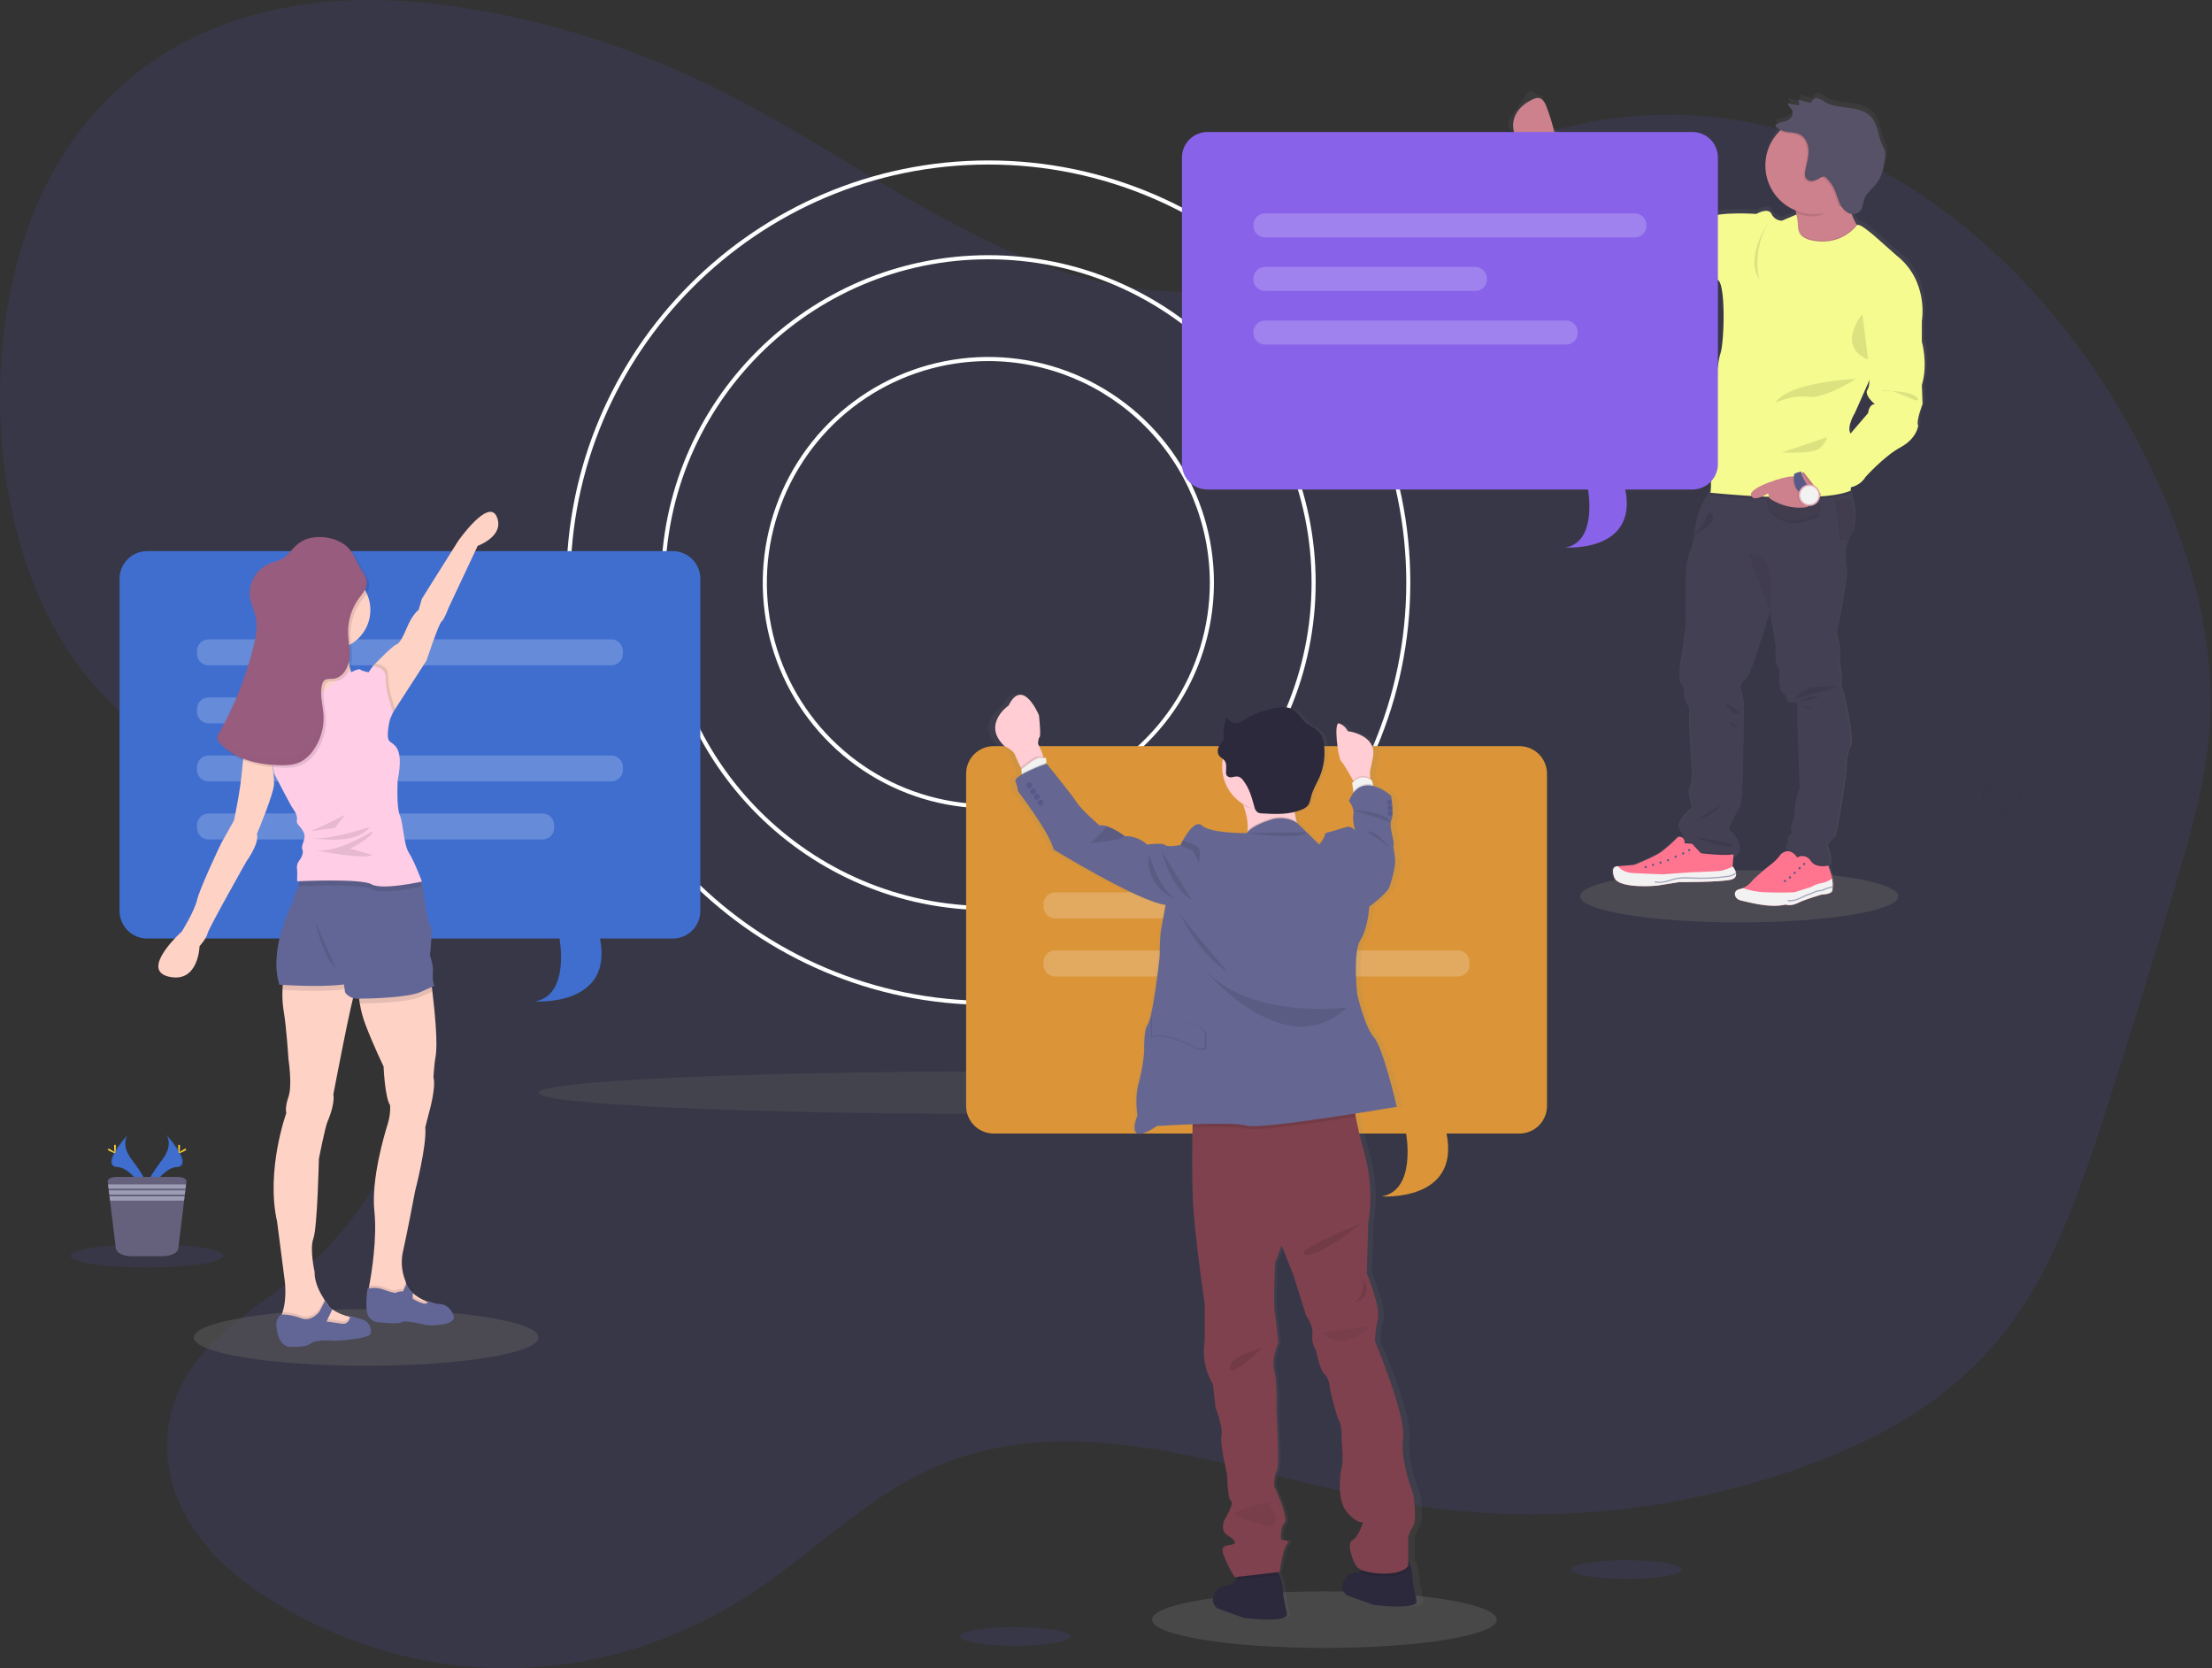<svg width="915" height="690" viewBox="0 0 915 690" fill="none" xmlns="http://www.w3.org/2000/svg">
<rect x="0" y="0" width="915" height="690" fill="#333333" stroke="none"/>
<path opacity="0.1" d="M563.139 94.499C523.903 127.818 473.011 125.663 428.414 108.324C383.817 90.985 342.851 60.126 299.399 38.188C262.971 19.796 224.745 7.719 186.053 2.347C130.673 -5.342 68.829 4.045 30.247 57.886C-12.721 117.872 -9.421 226.063 37.034 281.092C60.677 309.099 91.633 322.848 118.627 344.744C145.621 366.641 170.621 402.931 168.322 445.145C166.193 484.185 141.447 514.203 115.836 533.019C96.044 547.557 71.671 563.436 69.287 593.556C66.98 622.692 87.476 645.53 107.047 658.515C170.893 700.874 249.568 700.466 313.193 657.446C335.878 642.093 356.713 621.673 380.509 609.724C442.989 578.322 511.84 609.928 578.001 621.495C633.992 631.281 691.416 626.205 745.972 606.66C778.735 594.923 811.625 576.956 834.641 543.551C851.243 519.448 861.584 488.938 871.289 458.809C881.638 426.689 891.589 394.336 901.142 361.752C906.868 342.19 912.509 322.254 913.994 301.334C916.675 263.414 905.375 225.927 889.986 193.932C853.448 117.948 791.91 64.523 725.264 50.952C658.619 37.381 588.114 63.886 536.424 121.886" fill="#6C63FF"/>
<path opacity="0.3" d="M415.298 460.744C521.644 460.744 607.854 456.807 607.854 451.951C607.854 447.095 521.644 443.159 415.298 443.159C308.953 443.159 222.743 447.095 222.743 451.951C222.743 456.807 308.953 460.744 415.298 460.744Z" fill="#5F5F5F"/>
<path d="M408.834 415.644C312.573 415.644 234.263 337.301 234.263 241C234.263 144.699 312.548 66.356 408.834 66.356C505.12 66.356 583.38 144.707 583.38 241C583.38 337.293 505.061 415.644 408.834 415.644ZM408.834 68.053C313.506 68.053 235.96 145.641 235.96 241C235.96 336.359 313.481 413.947 408.834 413.947C504.187 413.947 581.708 336.359 581.708 241C581.708 145.641 504.128 68.053 408.834 68.053Z" fill="white"/>
<path d="M408.834 376.452C334.18 376.452 273.431 315.685 273.431 241C273.431 166.315 334.18 105.548 408.834 105.548C483.487 105.548 544.228 166.315 544.228 241C544.228 315.685 483.487 376.452 408.834 376.452ZM408.834 107.246C335.105 107.246 275.127 167.248 275.127 241C275.127 314.751 335.105 374.754 408.834 374.754C482.563 374.754 542.532 314.751 542.532 241C542.532 167.248 482.529 107.246 408.834 107.246Z" fill="white"/>
<path d="M408.834 334.356C390.377 334.356 372.335 328.881 356.99 318.623C341.644 308.365 329.683 293.784 322.62 276.726C315.557 259.667 313.709 240.896 317.31 222.787C320.91 204.678 329.798 188.043 342.849 174.987C355.899 161.931 372.527 153.04 390.628 149.437C408.73 145.835 427.493 147.684 444.545 154.75C461.596 161.816 476.17 173.781 486.424 189.134C496.678 204.486 502.151 222.536 502.151 241C502.122 265.751 492.281 289.479 474.787 306.981C457.293 324.482 433.574 334.327 408.834 334.356ZM408.834 149.341C390.713 149.341 372.999 154.717 357.932 164.788C342.865 174.86 331.122 189.175 324.188 205.924C317.253 222.672 315.439 241.102 318.974 258.882C322.509 276.662 331.235 292.994 344.048 305.813C356.862 318.631 373.187 327.361 390.96 330.898C408.732 334.434 427.154 332.619 443.895 325.682C460.637 318.744 474.946 306.996 485.013 291.923C495.081 276.85 500.454 259.128 500.454 241C500.425 216.699 490.763 193.403 473.587 176.219C456.411 159.036 433.124 149.37 408.834 149.341Z" fill="white"/>
<path opacity="0.5" d="M151.457 564.895C190.832 564.895 222.751 559.656 222.751 553.192C222.751 546.728 190.832 541.489 151.457 541.489C112.082 541.489 80.163 546.728 80.163 553.192C80.163 559.656 112.082 564.895 151.457 564.895Z" fill="#5F5F5F"/>
<g opacity="0.1">
<path opacity="0.1" d="M276.434 228.906H58.929C55.917 228.915 53.03 230.116 50.901 232.247C48.77 234.378 47.57 237.265 47.561 240.279V377.767C47.57 380.78 48.77 383.668 50.901 385.799C53.03 387.93 55.917 389.131 58.929 389.14H229.555C229.555 389.14 233.975 412.614 219.451 415.144C219.451 415.144 251.976 417.477 246.293 389.14H276.434C279.446 389.131 282.332 387.93 284.462 385.799C286.592 383.668 287.793 380.78 287.802 377.767V240.279C287.793 237.265 286.592 234.378 284.462 232.247C282.332 230.116 279.446 228.915 276.434 228.906Z" fill="black"/>
<g opacity="0.2">
<path opacity="0.2" d="M250.968 265.4H84.388C81.732 265.4 79.578 267.554 79.578 270.212V271.332C79.578 273.99 81.732 276.144 84.388 276.144H250.968C253.624 276.144 255.778 273.99 255.778 271.332V270.212C255.778 267.554 253.624 265.4 250.968 265.4Z" fill="black"/>
<path opacity="0.2" d="M250.967 313.419H84.388C81.731 313.419 79.578 315.573 79.578 318.231V319.351C79.578 322.009 81.731 324.163 84.388 324.163H250.967C253.624 324.163 255.777 322.009 255.777 319.351V318.231C255.777 315.573 253.624 313.419 250.967 313.419Z" fill="black"/>
<path opacity="0.2" d="M222.531 337.42H84.388C81.731 337.42 79.578 339.575 79.578 342.232V343.352C79.578 346.01 81.731 348.165 84.388 348.165H222.531C225.188 348.165 227.341 346.01 227.341 343.352V342.232C227.341 339.575 225.188 337.42 222.531 337.42Z" fill="black"/>
<path opacity="0.2" d="M151.169 289.409H84.388C81.731 289.409 79.578 291.564 79.578 294.221V295.342C79.578 297.999 81.731 300.154 84.388 300.154H151.169C153.825 300.154 155.979 297.999 155.979 295.342V294.221C155.979 291.564 153.825 289.409 151.169 289.409Z" fill="black"/>
</g>
</g>
<path d="M278.334 227.955H60.82C57.808 227.964 54.922 229.165 52.792 231.296C50.662 233.427 49.462 236.314 49.453 239.328V376.816C49.462 379.83 50.662 382.717 52.792 384.848C54.922 386.979 57.808 388.18 60.82 388.189H231.446C231.446 388.189 235.875 411.664 221.343 414.184C221.343 414.184 253.868 416.518 248.184 388.189H278.334C281.345 388.18 284.231 386.979 286.359 384.848C288.488 382.717 289.687 379.829 289.693 376.816V239.328C289.687 236.315 288.488 233.428 286.359 231.297C284.231 229.166 281.345 227.964 278.334 227.955Z" fill="#3F6ECF"/>
<path opacity="0.2" d="M252.867 264.449H86.288C83.631 264.449 81.478 266.604 81.478 269.261V270.382C81.478 273.039 83.631 275.194 86.288 275.194H252.867C255.524 275.194 257.677 273.039 257.677 270.382V269.261C257.677 266.604 255.524 264.449 252.867 264.449Z" fill="white"/>
<path opacity="0.2" d="M252.867 312.469H86.288C83.631 312.469 81.478 314.623 81.478 317.281V318.401C81.478 321.059 83.631 323.213 86.288 323.213H252.867C255.524 323.213 257.677 321.059 257.677 318.401V317.281C257.677 314.623 255.524 312.469 252.867 312.469Z" fill="white"/>
<path opacity="0.2" d="M224.431 336.478H86.288C83.631 336.478 81.478 338.632 81.478 341.29V342.41C81.478 345.068 83.631 347.222 86.288 347.222H224.431C227.087 347.222 229.241 345.068 229.241 342.41V341.29C229.241 338.632 227.087 336.478 224.431 336.478Z" fill="white"/>
<path opacity="0.2" d="M153.069 288.459H86.288C83.631 288.459 81.478 290.613 81.478 293.271V294.391C81.478 297.049 83.631 299.203 86.288 299.203H153.069C155.725 299.203 157.879 297.049 157.879 294.391V293.271C157.879 290.613 155.725 288.459 153.069 288.459Z" fill="white"/>
<path d="M197.598 225.774L185.543 251.422C185.543 251.422 183.761 256.234 182.616 257.125C181.471 258.016 176.406 273.25 176.406 273.25L163.486 293.228L162.638 294.586L157.548 293.186L153.993 279.887L154.214 276.025V275.542C154.214 275.542 162.214 267.174 163.987 266.537C163.987 266.537 165.378 266.698 168.05 260.214C170.722 253.73 173.14 252.321 173.14 252.321L174.531 247.62L189.513 223.763C189.513 223.763 202.068 205.745 205.487 213.74C208.906 221.734 197.598 225.774 197.598 225.774Z" fill="#FFD2C6"/>
<path d="M147.546 407.947C147.505 408.382 147.366 408.803 147.139 409.177C145.747 411.206 137.883 452.707 137.883 452.707C138.511 455.507 136.747 461.092 135.593 463.629C134.439 466.167 131.911 479.364 131.911 479.364C131.911 479.364 131.283 507.795 129.637 512.234C127.992 516.673 130.163 526.195 130.163 526.195C130.002 530.574 132.632 535.2 134.193 537.559C134.312 537.712 134.405 537.865 134.498 537.992C135.007 538.722 135.347 539.138 135.347 539.138C135.773 539.99 136.377 540.74 137.12 541.336C137.23 541.429 137.349 541.514 137.476 541.607C139.631 543.057 142.044 544.077 144.585 544.612L144.831 544.663C145.849 544.892 146.528 544.977 146.528 544.977L147.156 548.372L140.437 549.763L127.627 550.612C127.627 550.612 112.526 551.758 115.954 545.028C116.195 544.568 116.402 544.092 116.573 543.602C116.7 543.279 116.819 542.94 116.921 542.6C118.982 536.133 117.591 528.274 117.591 528.274L114.639 505.402C109.829 484.083 118.439 460.345 118.439 460.345C118.439 460.345 117.684 458.444 119.339 453.623C120.993 448.803 119.339 438.27 119.339 438.27C119.339 438.27 118.49 424.691 117.311 417.961C116.861 415.136 116.708 412.272 116.853 409.415C116.907 407.738 117.06 406.066 117.311 404.408L146.239 400.571C146.239 400.571 147.868 405.256 147.546 407.947Z" fill="#FFD2C6"/>
<path opacity="0.1" d="M147.122 548.414L140.403 549.806L127.593 550.654C127.593 550.654 112.493 551.8 115.92 545.07C116.161 544.61 116.368 544.134 116.539 543.644C116.667 543.322 116.786 542.982 116.887 542.643C119.501 542.724 122.082 543.246 124.522 544.187C128.823 545.885 132.064 541.514 132.064 541.514L134.151 537.525L134.456 536.948C134.965 537.678 135.305 538.094 135.305 538.094C135.805 539.075 136.535 539.919 137.434 540.555L137.078 541.302L135.05 545.545C135.05 545.545 137.646 545.808 141.201 546.394C141.887 546.58 142.618 546.493 143.241 546.151C143.864 545.809 144.331 545.239 144.543 544.561L144.789 544.612C145.807 544.841 146.486 544.926 146.486 544.926L147.122 548.414Z" fill="black"/>
<path d="M153.34 551.58C152.831 553.863 138.689 554.567 138.689 554.567C138.689 554.567 130.817 553.803 128.611 555.645C126.405 557.487 119.907 557.045 119.653 557.045C119.398 557.045 115.979 556.909 114.639 550.765C113.341 544.773 116.387 543.729 116.539 543.678C119.277 543.716 121.986 544.242 124.539 545.231C128.84 546.929 132.081 542.566 132.081 542.566L134.473 537.992C134.982 538.722 135.321 539.138 135.321 539.138C135.817 540.124 136.549 540.972 137.451 541.607L135.067 546.623C135.067 546.623 137.663 546.886 141.217 547.472C144.059 547.93 144.679 545.613 144.806 544.68C144.814 544.553 144.814 544.425 144.806 544.298C144.806 544.298 147.02 544.934 149.743 545.698C150.971 546.049 152.022 546.848 152.688 547.937C153.354 549.027 153.587 550.327 153.34 551.58Z" fill="#626696"/>
<path d="M179.987 438.194C179.647 440.222 179.299 445.476 179.299 445.476C180.487 449.872 177.442 460.319 177.442 460.319L175.923 466.26C176.602 473.899 171.741 492.493 171.741 492.493C171.741 492.493 168.483 509.756 166.786 517.207C165.774 521.342 166.07 525.69 167.635 529.649C167.72 529.853 167.77 529.955 167.77 529.955C167.77 530.099 167.83 530.235 167.872 530.371C167.915 530.506 167.983 530.778 168.05 530.973C168.44 532.013 169.015 532.974 169.747 533.808C170.026 534.142 170.329 534.454 170.655 534.741L170.706 534.792C172.298 536.203 174.124 537.326 176.101 538.111L176.949 538.45C177.83 538.783 178.727 539.066 179.639 539.299C179.739 539.327 179.841 539.35 179.944 539.367L179.257 543.356L170.299 541.064L158.295 537.169L152.356 533.774C152.356 533.774 152.424 533.451 152.543 532.832C152.543 532.832 152.543 532.764 152.543 532.73C152.594 532.467 152.645 532.153 152.721 531.796C153.73 526.619 156.029 511.937 154.876 501.159C153.442 487.792 159.007 469.341 160.364 464.945C161.168 462.433 161.513 459.797 161.382 457.162C159.177 453.937 158.668 441.088 158.668 441.088C158.668 441.088 154.613 432.788 151.253 423.987C150.145 421.113 149.335 418.132 148.836 415.093C148.444 412.949 148.279 410.77 148.344 408.591C148.344 408.591 175.592 383.716 178.578 407.802C178.68 408.651 178.773 409.398 178.867 410.162C181.48 432.177 180.309 436.233 179.987 438.194Z" fill="#FFD2C6"/>
<path opacity="0.1" d="M179.986 539.392L179.299 543.381L170.341 541.09L158.337 537.194L152.398 533.8C152.398 533.8 152.466 533.477 152.585 532.858C152.585 532.858 152.585 532.79 152.585 532.756C152.636 532.493 152.687 532.179 152.763 531.822L153.612 531.737H153.679C155.386 531.579 157.106 531.811 158.71 532.416C160.661 533.155 163.223 533.995 163.749 533.638C164.656 533.25 165.64 533.075 166.625 533.129L167.872 530.396L168.05 529.98C168.437 531.021 169.013 531.982 169.747 532.815C170.043 533.166 170.363 533.495 170.706 533.8L170.655 534.767L170.587 536.134C171.926 536.992 173.376 537.663 174.896 538.128C175.292 538.226 175.705 538.226 176.101 538.128L176.949 538.467C177.829 538.8 178.727 539.083 179.639 539.316C179.753 539.349 179.869 539.374 179.986 539.392Z" fill="black"/>
<path d="M175.541 547.905C173.038 547.183 167.007 546.038 166.031 546.929C165.056 547.82 156.699 546.929 156.699 546.929C155.821 546.913 154.962 546.67 154.205 546.224C153.449 545.778 152.82 545.144 152.381 544.383C150.685 541.675 152.05 532.917 152.05 532.917L152.67 532.857L153.705 532.756H153.773C155.479 532.593 157.201 532.825 158.803 533.435C160.754 534.164 163.316 535.005 163.842 534.657C164.748 534.264 165.733 534.089 166.718 534.147L168.143 530.999C168.533 532.039 169.108 532.999 169.84 533.833C170.136 534.184 170.456 534.513 170.799 534.818L170.68 537.152C172.02 538.006 173.47 538.674 174.99 539.138C175.357 539.288 175.764 539.305 176.143 539.185C176.521 539.066 176.845 538.818 177.059 538.484C177.127 538.377 177.179 538.259 177.212 538.136C177.289 538.281 178.111 538.561 180.75 539.316C183.617 539.155 186.383 540.402 187.655 544.289C188.928 548.176 177.993 548.618 175.541 547.905Z" fill="#626696"/>
<path opacity="0.1" d="M147.546 407.947C146.986 408.108 146.477 408.261 146.002 408.413C144.781 408.788 143.529 409.052 142.261 409.203C134.261 410.331 121.052 409.652 116.87 409.389C116.924 407.713 117.077 406.041 117.328 404.382L146.257 400.546C146.257 400.546 147.868 405.256 147.546 407.947Z" fill="black"/>
<path d="M172.759 400.919C172.759 400.919 162.138 402.566 153.502 404.458C150.617 405.086 147.954 405.74 145.985 406.385C144.762 406.751 143.511 407.015 142.244 407.174C132.624 408.524 115.539 407.276 115.539 407.276C110.847 392.05 121.239 372.878 121.239 372.878C120.993 371.351 123.403 366.666 123.403 366.666L123.445 366.513L124.921 361.082H164.377L164.861 363.415L165.862 368.168L172.055 397.592L172.759 400.919Z" fill="#626696"/>
<path opacity="0.1" d="M178.867 410.153L178.629 410.255L174.014 412.3C169.018 414.609 154.061 415.042 148.836 415.084C148.444 412.94 148.279 410.761 148.344 408.583C148.344 408.583 175.592 383.708 178.578 407.794C178.68 408.651 178.773 409.389 178.867 410.153Z" fill="black"/>
<path d="M179.596 407.802L178.629 408.227L174.014 410.28C168.924 412.623 153.493 413.039 148.564 413.064H147.266C144.984 412.988 142.702 410.849 142.702 410.289C142.702 409.983 142.465 408.481 142.261 407.191C142.091 406.156 141.939 405.265 141.939 405.265C141.939 405.265 131.759 400.868 126.592 397.312C122.715 394.673 123.691 375.917 124.446 366.488C124.709 363.237 124.938 361.099 124.938 361.099L164.878 363.433L170.477 363.755L173.683 364.468L174.532 364.646C174.532 364.646 176.822 381.399 177.925 382.791C179.028 384.183 178.315 388.885 178.18 391.558C178.174 392.7 178.049 393.838 177.806 394.953C177.806 394.953 179.452 399.655 179.062 402.286C178.887 404.142 179.068 406.014 179.596 407.802Z" fill="#626696"/>
<path d="M136.849 268.676C145.887 268.676 153.213 261.346 153.213 252.305C153.213 243.263 145.887 235.933 136.849 235.933C127.811 235.933 120.484 243.263 120.484 252.305C120.484 261.346 127.811 268.676 136.849 268.676Z" fill="#FFD2C6"/>
<path d="M128.883 259.136C128.883 259.136 130.019 274.642 126.855 278.198C123.691 281.754 115.437 288.476 115.437 288.476L117.982 299.008L132.318 300.663L149.065 282.764L145.256 278.071C145.256 278.071 142.337 268.167 144.747 263.219C147.156 258.271 128.883 259.136 128.883 259.136Z" fill="#FFD2C6"/>
<path opacity="0.1" d="M163.486 293.229L162.638 294.586L157.548 293.186L153.993 279.887L154.214 276.026L155.257 274.523C155.257 274.523 160.839 274.659 160.593 279.734C160.347 284.19 162.884 291.531 163.486 293.229Z" fill="black"/>
<path opacity="0.1" d="M174.523 366.666C174.523 366.666 170.485 367.566 165.862 368.168C161.238 368.771 155.902 369.076 153.714 367.803C150.04 365.631 130.138 366.25 124.429 366.471C124.022 366.471 123.699 366.471 123.445 366.513L124.921 361.082H164.377L164.861 363.415L170.46 363.738L173.666 364.451C174.201 365.766 174.523 366.666 174.523 366.666Z" fill="black"/>
<path d="M154.231 275.533C154.231 275.533 159.813 275.661 159.558 280.736C159.304 285.811 162.604 294.569 162.604 294.569L161.331 297.489C161.331 297.489 159.558 304.592 160.95 306.375C162.341 308.157 167.422 308.149 164.504 322.746C164.504 322.746 163.876 333.66 165.395 337.216C166.913 340.772 166.913 349.268 169.195 352.824C171.478 356.38 174.532 364.629 174.532 364.629C174.532 364.629 158.031 368.304 153.722 365.766C149.412 363.229 122.893 364.519 122.893 364.519C122.893 364.519 123.02 360.072 122.893 359.571C122.777 359.015 122.774 358.442 122.883 357.885C122.992 357.329 123.212 356.799 123.529 356.329C124.378 355.124 125.812 353.095 125.048 351.322C124.284 349.548 126.957 346.925 125.557 344.176C124.157 341.426 122.461 340.874 122.8 339.372C123.139 337.87 122.257 335.833 121.247 334.568C120.238 333.304 113.375 319.886 113.375 319.886L112.238 313.597C112.238 313.597 103.407 307.122 103.568 304.075C103.729 301.028 106.911 296.81 106.911 296.81L115.394 288.467C115.394 288.467 120.085 293.559 124.649 291.769C129.213 289.978 139.063 281.491 139.063 281.491C139.063 281.491 142.575 279.59 142.829 278.198C143.084 276.806 145.238 278.071 145.238 278.071C145.238 278.071 148.411 276.331 149.047 276.942C149.684 277.553 152.441 278.071 152.441 278.071L154.231 275.533Z" fill="#FFCDE5"/>
<path d="M106.275 301.97L103.569 304.083C103.569 304.083 100.82 309.04 100.175 317.917C99.531 326.794 96.782 339.355 96.782 339.355L91.454 348.886C91.454 348.886 82.674 367.277 81.537 372.157C80.4 377.037 75.192 385.295 75.192 385.295C75.192 385.295 57.555 401.148 69.864 403.966C82.174 406.784 82.547 391.346 82.547 391.346C82.547 391.346 85.423 388.172 85.889 386.016C86.356 383.861 101.957 356.253 101.957 356.253C101.957 356.253 107.42 348.827 106.275 344.897C106.275 344.897 113.375 328.186 113.375 323.994C113.241 320.506 112.861 317.032 112.239 313.597L113.375 304.839L106.275 301.97Z" fill="#FFD2C6"/>
<path opacity="0.1" d="M142.812 336.962C142.812 336.962 130.376 343.471 127.967 343.811C125.557 344.15 138.494 342.453 138.494 342.453L142.812 336.962Z" fill="black"/>
<path opacity="0.1" d="M152.959 342.037C152.959 342.037 136.467 347.621 129.205 346.603C129.239 346.603 147.249 350.032 152.959 342.037Z" fill="black"/>
<path opacity="0.1" d="M153.977 343.862C153.977 343.862 139.131 353.197 130.376 351.678C130.376 351.678 150.804 355.743 153.977 353.588L144.84 351.042C144.84 351.042 154.995 345.678 153.977 343.862Z" fill="black"/>
<path opacity="0.1" d="M136.874 223.5C132.582 222.651 127.822 223.16 124.387 225.859C121.842 227.862 120.145 230.951 117.286 232.411C115.773 233.048 114.223 233.595 112.646 234.049C109.862 235.187 107.542 237.229 106.06 239.846C104.578 242.463 104.02 245.504 104.476 248.477C104.926 251.023 106.105 253.314 106.682 255.793C107.717 260.223 106.809 264.865 105.681 269.27C102.552 281.511 97.801 293.279 91.556 304.262C91.058 304.941 90.81 305.771 90.852 306.612C91.001 307.178 91.293 307.695 91.7 308.115C97.562 314.904 107.106 317.221 116.064 317.527C119.364 317.637 122.851 317.527 125.718 315.923C127.588 314.848 129.196 313.373 130.427 311.603C133.553 307.333 135.106 302.112 134.821 296.827C134.575 292.584 133.124 288.264 134.219 284.148C134.335 283.573 134.598 283.037 134.982 282.594C135.949 281.61 137.527 281.865 138.919 281.703C142.643 281.27 145.052 277.341 145.493 273.624C145.934 269.906 145.001 266.147 144.984 262.404C144.964 257.447 146.511 252.611 149.404 248.587C150.643 246.89 152.229 245.192 152.645 243.062C153.171 240.389 151.618 238.42 150.278 236.273C148.199 232.98 147.181 229.135 144.017 226.623C141.912 225.039 139.466 223.97 136.874 223.5Z" fill="black"/>
<path d="M135.856 222.481C131.572 221.633 126.804 222.142 123.369 224.849C120.824 226.844 119.127 229.941 116.268 231.401C114.758 232.036 113.211 232.581 111.636 233.031C108.852 234.168 106.531 236.21 105.048 238.827C103.564 241.444 103.004 244.484 103.458 247.458C103.908 250.005 105.087 252.296 105.672 254.783C106.707 259.213 105.791 263.847 104.671 268.251C101.549 280.491 96.808 292.259 90.572 303.243C90.073 303.919 89.827 304.747 89.876 305.586C90.019 306.153 90.312 306.672 90.725 307.088C96.595 313.877 106.13 316.194 115.089 316.5C118.389 316.619 121.876 316.5 124.743 314.904C126.612 313.827 128.22 312.348 129.451 310.576C132.561 306.312 134.104 301.105 133.82 295.834C133.574 291.591 132.123 287.271 133.226 283.146C133.34 282.572 133.6 282.037 133.981 281.593C134.948 280.608 136.526 280.863 137.926 280.744C141.65 280.311 144.051 276.382 144.492 272.656C144.933 268.93 144.009 265.188 143.983 261.436C143.952 256.466 145.496 251.614 148.395 247.577C149.633 245.88 151.211 244.183 151.627 242.044C152.153 239.37 150.609 237.41 149.268 235.254C147.19 231.961 146.172 228.117 142.999 225.613C140.896 224.024 138.45 222.951 135.856 222.481Z" fill="#985C7E"/>
<path opacity="0.1" d="M130.376 381.17C130.376 381.17 133.634 396.396 139.046 400.546L130.376 381.17Z" fill="black"/>
<g opacity="0.1">
<path opacity="0.1" d="M104.425 250.853C104.256 250.259 104.061 249.665 103.857 249.08C104.027 249.674 104.222 250.268 104.425 250.853Z" fill="black"/>
<path opacity="0.1" d="M150.711 237.563C150.751 238.042 150.728 238.524 150.643 238.997C150.219 241.144 148.641 242.816 147.402 244.531C144.507 248.55 142.959 253.384 142.982 258.339C142.982 262.09 143.924 265.833 143.483 269.559C143.042 273.284 140.641 277.197 136.917 277.647C135.542 277.808 133.939 277.545 132.98 278.495C132.596 278.938 132.333 279.473 132.217 280.048C131.139 284.173 132.573 288.484 132.811 292.736C133.097 298.006 131.557 303.213 128.45 307.478C127.217 309.249 125.61 310.727 123.742 311.807C120.832 313.377 117.388 313.504 114.079 313.402C105.274 313.105 95.908 310.856 90.02 304.313C89.864 304.7 89.814 305.122 89.876 305.535C90.019 306.102 90.312 306.621 90.725 307.037C96.595 313.826 106.13 316.143 115.089 316.449C118.389 316.568 121.876 316.449 124.743 314.853C126.611 313.773 128.218 312.296 129.451 310.525C132.561 306.261 134.105 301.054 133.82 295.783C133.574 291.54 132.124 287.22 133.226 283.095C133.34 282.521 133.6 281.986 133.981 281.542C134.948 280.558 136.526 280.812 137.926 280.693C141.65 280.261 144.051 276.331 144.492 272.605C144.933 268.88 144.009 265.137 143.983 261.386C143.963 256.433 145.506 251.6 148.395 247.577C149.633 245.88 151.211 244.183 151.627 242.044C151.894 240.488 151.567 238.888 150.711 237.563Z" fill="black"/>
</g>
<path opacity="0.1" d="M419.964 680.708C432.582 680.708 442.81 678.98 442.81 676.847C442.81 674.714 432.582 672.985 419.964 672.985C407.347 672.985 397.119 674.714 397.119 676.847C397.119 678.98 407.347 680.708 419.964 680.708Z" fill="#6C63FF"/>
<path opacity="0.1" d="M672.862 653.041C685.48 653.041 695.708 651.312 695.708 649.179C695.708 647.047 685.48 645.318 672.862 645.318C660.245 645.318 650.017 647.047 650.017 649.179C650.017 651.312 660.245 653.041 672.862 653.041Z" fill="#6C63FF"/>
<path opacity="0.5" d="M719.453 381.527C755.787 381.527 785.241 376.693 785.241 370.731C785.241 364.769 755.787 359.936 719.453 359.936C683.119 359.936 653.664 364.769 653.664 370.731C653.664 376.693 683.119 381.527 719.453 381.527Z" fill="#5F5F5F"/>
<path d="M796.05 157.853C798.739 148.832 796.05 139.81 796.05 139.81V131.323C796.05 131.323 799.121 114.68 785.446 104.004L776.368 96.001C776.368 96.001 771.278 91.638 769.811 91.358C769.531 91.297 769.248 91.255 768.962 91.231L768.691 91.078C767.912 89.742 767.248 88.342 766.706 86.894C767.293 86.969 767.89 86.909 768.45 86.718C769.01 86.526 769.519 86.209 769.938 85.791C770.265 85.415 770.524 84.984 770.701 84.518C771.227 83.338 771.312 81.912 771.762 80.656C772.154 79.636 772.729 78.695 773.459 77.881C773.365 78.034 773.272 78.178 773.187 78.331C774.468 76.735 776.148 75.36 777.344 73.671C777.585 73.34 777.806 72.994 778.006 72.636L777.827 72.848C779.524 70.166 780.008 66.907 780.491 63.784C780.724 62.718 780.742 61.615 780.542 60.542C780.312 59.828 780.007 59.139 779.634 58.488C777.666 54.414 777.709 49.305 774.544 46.055C772.178 43.619 768.606 42.872 765.213 42.456C761.819 42.041 758.282 41.803 755.38 40.029C754.567 39.415 753.67 38.92 752.717 38.561C752.234 38.394 751.709 38.4 751.231 38.578C750.752 38.756 750.351 39.095 750.095 39.537C750.036 39.796 749.917 40.037 749.747 40.241C749.595 40.329 749.425 40.38 749.25 40.39C749.074 40.401 748.899 40.37 748.738 40.301L744.242 39.096L744.293 39.325H744.182L744.344 40.038C744.488 40.038 744.64 40.038 744.768 40.284L744.047 41.395C742.651 41.37 741.272 41.082 739.983 40.547C739.979 40.62 739.979 40.694 739.983 40.767H739.924C739.839 42.041 741.281 42.864 741.722 44.06C741.901 44.583 741.901 45.15 741.722 45.673C741.534 46.158 741.245 46.598 740.874 46.963C739.271 48.541 737.235 48.227 735.394 49.229C735.234 49.295 735.092 49.395 734.976 49.523C734.86 49.651 734.774 49.802 734.723 49.967C734.653 50.091 734.632 50.236 734.664 50.375C734.735 50.566 734.866 50.73 735.037 50.841C735.574 51.273 736.16 51.638 736.785 51.928L736.259 52.437C733.93 54.809 732.224 57.721 731.293 60.913C730.362 64.105 730.235 67.478 730.924 70.731C731.613 73.984 733.096 77.016 735.24 79.556C737.385 82.097 740.125 84.066 743.215 85.29C743.283 85.638 743.334 85.994 743.385 86.376C743.385 86.376 743.385 86.444 743.385 86.478L743.436 86.962L737.37 89.508C736.456 89.502 735.563 89.236 734.794 88.742C734.025 88.247 733.412 87.545 733.027 86.716C731.619 83.796 726.639 86.716 726.639 86.716C726.639 86.716 711.428 85.57 705.804 88.371C705.804 88.371 696.726 84.56 695.454 84.305C694.181 84.051 692.256 83.032 691.356 83.287C690.457 83.542 689.312 81.59 688.676 81.759C688.039 81.929 687.827 80.495 685.74 79.986C683.654 79.476 682.924 80.113 680.65 77.821C678.377 75.53 659.688 66.517 659.688 66.517L651.256 59.651L642.306 52.539L642.144 52.836C642.094 52.624 642.034 52.403 641.975 52.174C641.095 48.626 639.987 45.139 638.658 41.735C638.081 40.36 637.809 38.62 637.054 39.537C636.579 40.089 635.765 38.883 634.509 38.069C634.251 37.888 633.955 37.768 633.644 37.717C633.334 37.666 633.015 37.685 632.713 37.773C632.41 37.861 632.131 38.015 631.896 38.225C631.661 38.435 631.475 38.694 631.354 38.985C624.389 49.908 621.895 50.697 625.933 54.694C629.521 58.259 631.913 61.408 634.849 62.333L635.197 62.443C635.132 62.456 635.066 62.456 635.001 62.443L651.968 82.769C651.968 82.769 664.235 93.446 672.676 96.875C681.117 100.303 680.472 101.322 680.472 101.322C680.472 101.322 706.033 114.281 709.994 114.052C713.956 113.823 713.193 140.608 711.53 144.928C709.867 149.248 707.186 180.505 707.186 180.505C707.186 180.505 704.641 187.108 707.314 191.682C707.314 191.682 707.907 200.441 707.373 202.537C705.04 206.127 701.723 212.221 701.18 218.492C701.18 218.823 701.112 219.137 701.078 219.46C700.908 219.659 700.705 219.825 700.476 219.952C700.476 219.952 700.697 219.901 701.044 219.782C700.791 222.388 700.221 224.953 699.348 227.421C697.989 230.941 697.282 234.68 697.261 238.454V258.644L695.573 271.162C695.573 271.162 693.528 280.642 695.573 282.849C696.44 283.951 696.842 285.35 696.692 286.744C696.606 288.362 697.066 289.961 697.999 291.285C698.354 291.674 698.615 292.14 698.762 292.646C698.909 293.152 698.938 293.685 698.847 294.204C698.169 296.403 699.848 319.776 699.848 319.776C699.848 319.776 699.356 326.217 698.678 326.565C697.999 326.913 699.814 333.966 699.814 333.966C699.814 333.966 692.909 339.728 694.665 342.784L696.43 345.491L695.963 345.949L695.674 346.238C695.144 345.931 694.524 345.814 693.918 345.907C691.751 348.131 689.429 350.198 686.971 352.094C683.857 354.343 675.382 357.602 675.382 357.602L668.697 358.145H668.57C668.57 358.145 665.372 357.848 667.162 362.804C668.952 367.761 684.977 366.199 684.977 366.199L694.309 364.723C694.309 364.723 711.004 364.799 715.78 363.747C717.782 363.297 718.257 362.236 718.13 361.15L718.079 361.099C717.852 360.067 717.384 359.104 716.713 358.289C716.677 358.239 716.637 358.19 716.594 358.145L716.9 354.75C723.984 350.668 714.898 342.631 714.898 342.631C714.898 342.631 718.003 335.841 719.606 333.66C721.209 331.479 721.201 299.101 721.201 299.101C721.201 299.101 722.049 287.406 719.835 284.674C719.797 283.793 719.999 282.918 720.419 282.142C720.839 281.366 721.461 280.719 722.219 280.269C723.797 279.191 728.564 264.347 732.306 252.024L734.664 266.546C734.664 266.546 734.155 273.488 735.691 275.525C735.976 275.907 736.179 276.344 736.287 276.808C736.395 277.273 736.406 277.755 736.318 278.224C735.944 280.183 736.064 282.204 736.666 284.105C736.838 284.917 737.27 285.65 737.896 286.193C739.262 286.872 739.347 289.291 739.856 289.8C740.365 290.309 743.521 289.078 743.69 290.937C743.787 292.574 743.787 294.214 743.69 295.851L744.717 326.005C744.717 326.005 743.02 328.551 742.672 335.154C742.528 338.006 741.994 339.627 741.442 340.552C741.136 341.049 740.995 341.632 741.041 342.214C741.087 342.797 741.316 343.35 741.697 343.794L741.994 344.133L740.73 345.109C740.229 345.499 739.878 346.049 739.736 346.668C739.594 347.286 739.669 347.935 739.949 348.504C739.542 348.859 739.25 349.327 739.11 349.848C738.969 350.369 738.987 350.921 739.16 351.432C739.221 351.596 739.295 351.755 739.381 351.907C738.425 352.058 737.537 352.496 736.836 353.163C735.578 354.896 734.062 356.424 732.34 357.695C729.835 359.608 727.439 361.66 725.163 363.84C724.092 365.324 722.645 366.496 720.972 367.235C720.564 367.4 720.14 367.525 719.708 367.608C716.315 368.296 717.409 371.809 720.132 372.361C722.855 372.912 731.89 375.705 738.923 374.058C738.923 374.058 741.01 374.907 744.072 373.345C747.135 371.784 754.108 369.95 754.108 369.95C754.108 369.95 757.942 369.95 758.451 368.423C758.588 367.939 758.663 367.44 758.672 366.938L758.782 366.836L758.68 366.742C758.689 365.605 758.601 364.47 758.418 363.348C758.324 362.771 758.214 362.244 758.112 361.828C757.781 360.555 757.179 358.917 756.916 358.221C756.96 358.165 757 358.106 757.035 358.043C758.494 355.574 756.068 349.556 756.068 349.556C756.871 348.297 757.844 347.154 758.96 346.162C760.326 345.152 763.906 318.723 763.906 318.723C763.906 318.723 763.737 311.934 765.603 308.895C767.469 305.857 763.058 287.381 763.058 287.381C763.058 287.381 761.183 283.138 761.87 281.618C762.557 280.099 761.183 274.506 761.183 274.506V267.836C761.181 267.039 761.049 266.248 760.793 265.493C760.267 263.923 759.486 260.91 760.335 258.704C761.531 255.657 764.254 236.85 764.254 236.85C764.254 236.85 762.125 228.558 765.238 221.955C765.489 221.426 765.772 220.913 766.086 220.419C768.394 216.787 767.707 210.337 766.57 205.143C766.392 204.336 766.205 203.564 766.019 202.826C765.934 202.512 765.849 202.215 765.773 201.917L766.137 201.765C766.137 201.765 766.137 201.264 766.248 200.424C767.51 200.178 768.708 199.675 769.766 198.945C770.824 198.214 771.72 197.273 772.398 196.18C772.398 196.18 780.194 187.413 787.1 183.73C794.005 180.047 794.514 174.708 794.514 174.708C793.488 172.926 796.338 165.687 796.338 165.687L796.05 157.853ZM773.594 169.54L766.214 178.103C766.211 178.086 766.211 178.069 766.214 178.052C764.296 175.387 768.004 169.413 768.004 169.413L774.103 155.74C774.052 157.505 773.84 159.05 773.306 159.78C771.609 162.071 776.368 165.882 776.368 165.882C773.815 165.856 773.56 169.54 773.56 169.54H773.594Z" fill="url(#paint0_linear)"/>
<path d="M643.603 57.291L639.582 65.108C638.305 65.003 637.046 64.741 635.833 64.327C633.909 63.748 632.13 62.768 630.612 61.452C629.094 60.135 627.872 58.512 627.027 56.689C623.43 48.728 629.385 43.585 632.159 42.074C634.933 40.564 637.504 38.824 639.582 43.772C640.891 47.156 641.985 50.62 642.857 54.143C643.315 56.027 643.603 57.291 643.603 57.291Z" fill="#CC818C"/>
<path d="M771.634 98.029L765.204 107.628C765.204 107.628 734.783 122.14 740.602 105.082C743.147 97.571 743.461 92.071 743.003 88.269C743.003 88.269 743.003 88.201 743.003 88.167C742.409 83.414 740.619 81.377 740.619 81.377C740.619 81.377 770.269 66.203 765.857 76.582C764.958 78.741 764.597 81.085 764.805 83.414C765.172 86.769 766.263 90.004 768.004 92.894C769.039 94.723 770.255 96.443 771.634 98.029Z" fill="#CC818C"/>
<path d="M762.421 287.958C762.421 287.958 766.798 306.307 764.966 309.337C763.133 312.367 763.269 319.097 763.269 319.097C763.269 319.097 759.732 345.364 758.383 346.374C757.278 347.368 756.316 348.51 755.524 349.768C755.524 349.768 757.925 355.709 756.483 358.171C756.265 358.551 755.928 358.849 755.524 359.019C753.267 359.97 744.937 355.752 740.194 353.163C739.597 352.844 739.147 352.306 738.939 351.661C738.762 351.156 738.741 350.609 738.879 350.091C739.017 349.574 739.306 349.109 739.711 348.759C739.432 348.19 739.356 347.542 739.496 346.924C739.637 346.307 739.985 345.756 740.483 345.364L741.73 344.396L741.442 344.057C741.065 343.615 740.838 343.065 740.792 342.486C740.746 341.906 740.885 341.328 741.187 340.832C741.73 339.915 742.256 338.286 742.4 335.476C742.739 328.908 744.419 326.387 744.419 326.387L743.41 296.42C743.502 294.794 743.502 293.165 743.41 291.54C743.24 289.689 740.127 290.912 739.626 290.402C739.126 289.893 739.032 287.5 737.692 286.821C737.07 286.283 736.64 285.555 736.47 284.75C735.876 282.859 735.757 280.851 736.122 278.903C736.209 278.437 736.199 277.958 736.092 277.497C735.986 277.036 735.785 276.601 735.503 276.221C733.985 274.201 734.494 267.301 734.494 267.301L732.169 252.873C728.47 265.12 723.762 279.87 722.21 280.939C721.458 281.389 720.842 282.033 720.427 282.804C720.012 283.575 719.813 284.444 719.851 285.319C722.04 288.009 721.2 299.628 721.2 299.628C721.2 299.628 721.2 331.776 719.622 333.966C718.044 336.155 714.973 342.886 714.973 342.886C714.973 342.886 723.991 350.914 716.899 354.962L716.823 355.005C709.586 359.045 694.613 347.774 694.613 347.774L696.174 346.212L696.632 345.754L694.936 343.055C693.197 340.025 700.026 334.305 700.026 334.305C700.026 334.305 698.21 327.236 698.88 326.896C699.551 326.557 700.026 320.158 700.026 320.158C700.026 320.158 698.371 296.929 699.042 294.748C699.141 294.235 699.12 293.707 698.982 293.203C698.844 292.7 698.591 292.235 698.244 291.845C697.327 290.527 696.874 288.942 696.955 287.339C697.103 285.954 696.708 284.566 695.852 283.468C693.833 281.279 695.852 271.85 695.852 271.85L697.549 259.391V239.549C697.547 235.744 698.237 231.971 699.585 228.414C700.601 225.524 701.217 222.508 701.417 219.451C701.968 213.069 705.396 206.865 707.703 203.326C708.925 201.459 709.832 200.339 709.832 200.339L763.676 198.226C763.676 198.226 764.525 200.627 765.373 203.963C765.56 204.693 765.746 205.457 765.916 206.263C767.044 211.44 767.723 217.847 765.441 221.463C765.122 221.948 764.838 222.456 764.593 222.982C761.513 229.542 763.617 237.783 763.617 237.783C763.617 237.783 760.928 256.455 759.749 259.501C758.9 261.649 759.681 264.644 760.207 266.206C760.456 266.956 760.585 267.741 760.588 268.531V275.16C760.588 275.16 761.937 280.71 761.267 282.229C760.597 283.749 762.421 287.958 762.421 287.958Z" fill="#444053"/>
<path opacity="0.1" d="M764.898 221.938C764.584 222.426 764.301 222.934 764.05 223.457L761.022 223.288C761.31 221.726 759.249 207.086 759.249 207.086L765.357 206.738C766.493 211.949 767.18 218.365 764.898 221.938Z" fill="black"/>
<path d="M765.399 221.471C765.08 221.957 764.797 222.464 764.551 222.991L761.514 222.821C761.811 221.259 759.75 206.611 759.75 206.611L765.849 206.271C767.003 211.448 767.681 217.856 765.399 221.471Z" fill="#444053"/>
<path opacity="0.05" d="M765.399 221.471C765.08 221.957 764.797 222.464 764.551 222.991L761.514 222.821C761.811 221.259 759.75 206.611 759.75 206.611L765.849 206.271C767.003 211.448 767.681 217.856 765.399 221.471Z" fill="black"/>
<path opacity="0.1" d="M756.483 358.145C756.266 358.526 755.929 358.824 755.525 358.994C753.268 359.944 744.937 355.726 740.195 353.138C739.598 352.819 739.148 352.28 738.939 351.636C741.637 351.143 743.41 354.182 743.41 354.182C743.861 353.898 744.364 353.708 744.889 353.622C745.415 353.536 745.952 353.557 746.47 353.683C746.987 353.809 747.474 354.037 747.901 354.355C748.329 354.672 748.688 355.072 748.958 355.531C751.274 358.926 756.237 357.5 756.237 357.5C756.237 357.5 756.339 357.729 756.483 358.145Z" fill="black"/>
<path d="M757.883 368.465C757.374 369.976 753.59 369.976 753.59 369.976C753.59 369.976 746.803 371.919 743.783 373.43C740.763 374.941 738.693 374.143 738.693 374.143C731.745 375.747 722.829 372.972 720.14 372.446C717.451 371.919 716.39 368.406 719.716 367.735C720.143 367.649 720.561 367.521 720.963 367.353C722.622 366.614 724.052 365.441 725.103 363.959C727.351 361.795 729.716 359.755 732.186 357.848C733.892 356.588 735.391 355.07 736.632 353.35C740.585 349.853 743.418 354.657 743.418 354.657C743.869 354.373 744.372 354.183 744.897 354.097C745.423 354.011 745.96 354.032 746.478 354.158C746.995 354.284 747.482 354.512 747.909 354.83C748.337 355.147 748.696 355.547 748.966 356.006C751.282 359.401 756.245 357.975 756.245 357.975C756.245 357.975 757.094 360.25 757.552 361.888C757.653 362.304 757.764 362.83 757.857 363.407C758.189 365.076 758.198 366.793 757.883 368.465Z" fill="#FF748F"/>
<path d="M746.311 357.823C746.569 357.823 746.777 357.614 746.777 357.356C746.777 357.098 746.569 356.889 746.311 356.889C746.053 356.889 745.844 357.098 745.844 357.356C745.844 357.614 746.053 357.823 746.311 357.823Z" fill="#575988"/>
<path d="M742.358 361.523C742.616 361.523 742.824 361.314 742.824 361.056C742.824 360.798 742.616 360.589 742.358 360.589C742.1 360.589 741.891 360.798 741.891 361.056C741.891 361.314 742.1 361.523 742.358 361.523Z" fill="#575988"/>
<path d="M738.337 364.85C738.594 364.85 738.803 364.641 738.803 364.383C738.803 364.125 738.594 363.916 738.337 363.916C738.079 363.916 737.87 364.125 737.87 364.383C737.87 364.641 738.079 364.85 738.337 364.85Z" fill="#575988"/>
<path d="M740.415 363.365C740.673 363.365 740.882 363.156 740.882 362.898C740.882 362.64 740.673 362.431 740.415 362.431C740.158 362.431 739.949 362.64 739.949 362.898C739.949 363.156 740.158 363.365 740.415 363.365Z" fill="#575988"/>
<path d="M744.42 359.554C744.677 359.554 744.886 359.345 744.886 359.087C744.886 358.829 744.677 358.62 744.42 358.62C744.162 358.62 743.953 358.829 743.953 359.087C743.953 359.345 744.162 359.554 744.42 359.554Z" fill="#575988"/>
<path d="M757.883 368.465C757.374 369.976 753.59 369.976 753.59 369.976C753.59 369.976 746.803 371.92 743.783 373.43C740.763 374.941 738.693 374.143 738.693 374.143C731.745 375.747 722.829 372.972 720.14 372.446C717.451 371.92 716.39 368.406 719.716 367.736C720.143 367.649 720.561 367.522 720.963 367.354C723.9 368.355 726.965 368.926 730.066 369.051C736.92 369.34 742.349 369.051 742.349 369.051L749.289 366.819C750.602 366.019 752.061 365.489 753.581 365.257C755.11 364.948 756.556 364.317 757.823 363.407C758.167 365.074 758.187 366.791 757.883 368.465Z" fill="#F2F2F2"/>
<path opacity="0.5" d="M740.61 372.819C740.223 372.819 739.836 372.779 739.457 372.7L739.558 372.208C740.971 372.428 742.416 372.227 743.715 371.631C744.334 371.385 744.954 371.096 745.556 370.782C746.158 370.468 746.998 370.103 747.745 369.823L748.432 369.586C748.814 369.458 749.195 369.331 749.56 369.17C749.772 369.085 749.976 368.983 750.18 368.89C750.674 368.629 751.198 368.43 751.74 368.296C752.021 368.242 752.304 368.205 752.589 368.185C752.845 368.168 753.1 368.137 753.352 368.092C753.858 367.969 754.348 367.787 754.811 367.549C755.31 367.295 755.837 367.101 756.381 366.972L756.754 366.904C757.15 366.895 757.532 366.754 757.84 366.505L758.205 366.853C757.821 367.186 757.337 367.38 756.83 367.405L756.483 367.464C755.977 367.587 755.487 367.769 755.024 368.007C754.525 368.261 753.998 368.454 753.454 368.584C753.174 368.64 752.891 368.674 752.606 368.686C752.341 368.706 752.078 368.74 751.817 368.788C751.315 368.916 750.831 369.104 750.375 369.348L749.738 369.637C749.348 369.798 748.958 369.934 748.568 370.061L747.897 370.299C747.168 370.57 746.447 370.91 745.743 371.232C745.039 371.555 744.513 371.818 743.876 372.081C742.844 372.53 741.736 372.78 740.61 372.819Z" fill="#575988"/>
<path opacity="0.1" d="M742.231 289.18C742.231 289.18 745.726 284.088 751.698 284.173C757.671 284.258 760.233 283.503 760.233 283.503C760.233 283.503 756.407 285.769 753.76 286.049C751.113 286.329 742.231 289.18 742.231 289.18Z" fill="black"/>
<path opacity="0.1" d="M744.25 290.36C744.25 290.36 747.406 288.17 749.213 288.085C751.02 288.001 752.606 287.831 752.606 287.831C751.76 288.427 750.823 288.883 749.832 289.18C748.288 289.605 744.25 290.36 744.25 290.36Z" fill="black"/>
<path opacity="0.1" d="M744.919 291.871C744.919 291.871 749.679 292.253 749.721 293.517L744.919 291.871Z" fill="black"/>
<path opacity="0.1" d="M700.663 220.903C700.909 220.945 705.15 216.481 705.447 214.716C705.683 213.603 706.347 212.627 707.297 212C707.297 212 710.037 213.095 707.593 216.447C705.15 219.8 700.663 220.903 700.663 220.903Z" fill="black"/>
<path opacity="0.1" d="M765.832 76.531C764.865 78.823 764.008 78.993 764.195 81.216C763.065 82.408 761.767 83.429 760.343 84.246C757.331 86.037 754.057 89.533 750.307 89.533C747.799 89.539 745.312 89.069 742.978 88.15C742.384 83.397 740.594 81.361 740.594 81.361C740.594 81.361 770.226 66.152 765.832 76.531Z" fill="black"/>
<path d="M770.37 68.452C770.37 72.422 769.193 76.302 766.988 79.603C764.784 82.904 761.65 85.477 757.984 86.996C754.318 88.515 750.284 88.912 746.392 88.138C742.5 87.363 738.925 85.452 736.12 82.645C733.314 79.838 731.403 76.261 730.629 72.368C729.855 68.474 730.252 64.439 731.77 60.771C733.289 57.103 735.86 53.968 739.16 51.763C742.459 49.557 746.338 48.38 750.306 48.38C752.941 48.379 755.551 48.898 757.986 49.906C760.42 50.914 762.632 52.393 764.496 54.257C766.359 56.121 767.837 58.334 768.845 60.77C769.853 63.205 770.371 65.816 770.37 68.452Z" fill="#CC818C"/>
<path opacity="0.1" d="M771.634 98.029L765.204 107.628C765.204 107.628 734.783 122.14 740.602 105.082C743.147 97.571 743.461 92.071 743.003 88.269H743.054C743.413 89.529 743.615 90.829 743.656 92.139C743.75 94.753 743.817 98.08 750.316 99.166C761.149 100.991 766.969 94.21 767.987 92.877C769.026 94.713 770.249 96.439 771.634 98.029Z" fill="black"/>
<path opacity="0.1" d="M643.603 57.292L639.582 65.108C638.305 65.003 637.046 64.741 635.833 64.327L635.485 63.911C637.131 64.539 642.679 54.058 642.679 54.058L642.857 54.202C643.315 56.027 643.603 57.292 643.603 57.292Z" fill="black"/>
<path opacity="0.1" d="M765.33 203.971C752.342 209.615 707.397 204.82 707.397 204.82C707.538 204.343 707.615 203.849 707.627 203.352C708.848 201.485 709.756 200.364 709.756 200.364L763.6 198.251C763.6 198.251 764.474 200.636 765.33 203.971Z" fill="black"/>
<path d="M743.078 88.736L737.089 91.282C736.184 91.272 735.3 91.005 734.54 90.512C733.78 90.019 733.176 89.321 732.797 88.498C731.414 85.596 726.494 88.498 726.494 88.498C726.494 88.498 711.469 87.361 705.921 90.144C705.921 90.144 696.963 86.351 695.741 86.105C694.52 85.859 692.585 84.84 691.703 85.095C690.821 85.349 689.684 83.448 689.056 83.576C688.429 83.703 688.166 82.311 686.147 81.81C684.128 81.31 683.373 81.938 681.099 79.663C678.825 77.389 660.408 68.426 660.408 68.426L652.077 61.637L643.246 54.567C643.246 54.567 637.69 65.04 636.052 64.412L652.832 84.611C652.832 84.611 664.947 95.22 673.277 98.623C681.608 102.026 680.972 103.045 680.972 103.045C680.972 103.045 706.218 115.919 710.129 115.673C714.04 115.427 713.285 142.059 711.639 146.353C709.993 150.648 707.355 181.702 707.355 181.702C707.355 181.702 704.81 188.262 707.474 192.811C707.474 192.811 708.11 202.147 707.474 203.793C707.474 203.793 752.699 208.631 765.526 202.944C765.526 202.944 767.417 181.99 765.526 179.334C763.634 176.677 767.299 170.753 767.299 170.753L775.315 152.659L794.98 132.825C794.98 132.825 798.008 116.284 784.511 105.667L775.544 97.715C775.544 97.715 770.531 93.378 769.072 93.106C767.612 92.835 768.147 93.106 768.147 93.106C768.147 93.106 762.293 101.593 750.332 99.607C743.834 98.513 743.766 95.203 743.672 92.58C743.632 91.279 743.433 89.988 743.078 88.736Z" fill="#F5FB8F"/>
<path opacity="0.1" d="M767.723 156.699C767.723 156.699 739.957 157.836 734.409 166.552C734.409 166.552 741.603 163.158 748.033 164.151C754.464 165.144 767.723 156.699 767.723 156.699Z" fill="black"/>
<path opacity="0.1" d="M737.056 187.142C737.056 187.142 750.18 187.99 752.963 185.249C755.745 182.508 755.745 180.836 755.745 180.836L737.056 187.142Z" fill="black"/>
<path opacity="0.1" d="M770.37 129.94C770.37 129.94 759.265 143.069 772.771 148.747L770.37 129.94Z" fill="black"/>
<path opacity="0.1" d="M704.623 104.564C704.623 104.564 708.661 112.805 710.68 113.356L704.623 104.564Z" fill="black"/>
<path opacity="0.1" d="M691 101.025C691 101.025 701.095 110.114 702.987 110.997C702.987 110.997 692.51 101.025 691 101.025Z" fill="black"/>
<path opacity="0.1" d="M731.253 92.317C731.253 92.317 721.531 106.83 727.859 115.673C727.809 115.673 724.313 105.192 731.253 92.317Z" fill="black"/>
<path d="M755.745 202.282L752.776 205.075L752.36 205.465L748.924 208.716C748.67 208.902 748.432 209.089 748.186 209.259C734.189 219.299 731.381 204.048 731.381 204.048C731.381 204.048 725.196 208.088 724.314 204.803C723.432 201.519 738.736 196.851 740.967 197.105C741.17 197.127 741.375 197.127 741.578 197.105C742.681 196.921 743.743 196.544 744.717 195.994C744.946 195.875 745.175 195.756 745.395 195.629C746.175 195.194 746.931 194.718 747.66 194.203L755.745 202.282Z" fill="#CC818C"/>
<path opacity="0.1" d="M770.878 68.452C770.879 71.931 769.975 75.352 768.256 78.376C766.537 81.401 764.061 83.927 761.072 85.706C760.795 85.237 760.551 84.749 760.342 84.246C759.621 82.549 759.18 80.775 758.459 79.094C757.644 77.259 756.493 75.592 755.065 74.18C754.838 73.907 754.547 73.694 754.217 73.561C753.892 73.517 753.561 73.54 753.244 73.627C752.928 73.715 752.633 73.865 752.376 74.07C751.527 74.65 750.578 75.067 749.576 75.301C749.075 75.414 748.553 75.395 748.061 75.246C747.569 75.098 747.124 74.824 746.769 74.452C745.988 73.519 746.098 72.144 746.327 70.947C746.811 68.333 747.634 65.77 747.634 63.114C747.634 60.457 746.633 57.589 744.325 56.273C742.289 55.119 739.761 55.424 737.496 54.788C737.146 54.694 736.803 54.575 736.47 54.431C739.257 51.575 742.831 49.615 746.737 48.801C750.643 47.986 754.703 48.355 758.399 49.86C762.094 51.364 765.257 53.937 767.485 57.248C769.712 60.56 770.902 64.46 770.904 68.452H770.878Z" fill="black"/>
<path d="M735.087 51.24C734.723 51.436 734.324 51.783 734.434 52.191C734.502 52.382 734.63 52.546 734.799 52.658C735.733 53.414 736.813 53.969 737.972 54.287C740.237 54.898 742.773 54.61 744.809 55.772C747.108 57.088 748.126 59.948 748.118 62.604C748.109 65.261 747.27 67.832 746.803 70.438C746.582 71.643 746.464 72.984 747.253 73.951C747.609 74.322 748.054 74.595 748.546 74.743C749.037 74.892 749.559 74.912 750.061 74.8C751.059 74.569 752.005 74.155 752.852 73.578C753.108 73.373 753.403 73.221 753.72 73.134C754.036 73.046 754.367 73.024 754.692 73.069C755.038 73.195 755.347 73.405 755.592 73.68C757.023 75.092 758.175 76.762 758.985 78.602C759.715 80.3 760.156 82.065 760.868 83.754C761.502 85.49 762.696 86.965 764.262 87.946C765.053 88.424 765.978 88.63 766.896 88.534C767.815 88.437 768.677 88.043 769.352 87.412C770.522 86.122 770.489 84.17 771.048 82.515C772.049 79.655 774.849 77.855 776.597 75.386C778.565 72.611 779.142 69.105 779.642 65.745C779.875 64.684 779.892 63.587 779.693 62.52C779.461 61.814 779.163 61.132 778.802 60.483C776.851 56.443 776.893 51.359 773.78 48.126C771.439 45.707 767.893 44.968 764.55 44.561C761.208 44.154 757.704 43.899 754.837 42.142C754.033 41.534 753.148 41.043 752.207 40.683C751.73 40.517 751.211 40.523 750.739 40.699C750.266 40.876 749.87 41.212 749.619 41.65C749.56 41.909 749.441 42.15 749.272 42.355C749.123 42.44 748.957 42.49 748.787 42.5C748.616 42.511 748.445 42.481 748.288 42.414L743.842 41.217L744.351 43.458C742.736 43.522 741.126 43.232 739.635 42.609C739.55 43.874 740.975 44.697 741.416 45.877C741.577 46.418 741.582 46.994 741.432 47.538C741.282 48.083 740.983 48.575 740.568 48.957C738.922 50.561 736.903 50.247 735.087 51.24Z" fill="#585268"/>
<path opacity="0.1" d="M717.077 352.892L716.899 354.912L716.823 354.954C709.586 358.994 694.613 347.723 694.613 347.723L696.174 346.162C696.429 346.445 696.621 346.779 696.737 347.142C696.854 347.504 696.894 347.888 696.853 348.266L699.915 348.436L703.572 352.391C703.572 352.391 713.472 353.537 716.153 352.892H717.077Z" fill="black"/>
<path d="M715.813 363.882C711.105 364.926 694.605 364.85 694.605 364.85L685.392 366.318C685.392 366.318 669.537 367.837 667.772 362.923C666.008 358.009 669.155 358.298 669.155 358.298H669.274L675.874 357.763C675.874 357.763 684.247 354.521 687.318 352.289C689.743 350.403 692.033 348.35 694.172 346.145C694.172 346.145 696.929 345.61 696.879 348.801L699.941 348.971L703.597 352.917C703.597 352.917 713.497 354.071 716.178 353.426H717.103L716.679 358.306L716.798 358.459C717.383 359.215 720.021 362.94 715.813 363.882Z" fill="#FF748F"/>
<path d="M698.727 352.085C698.985 352.085 699.194 351.876 699.194 351.619C699.194 351.361 698.985 351.152 698.727 351.152C698.47 351.152 698.261 351.361 698.261 351.619C698.261 351.876 698.47 352.085 698.727 352.085Z" fill="#575988"/>
<path d="M686.868 357.237C687.126 357.237 687.335 357.028 687.335 356.77C687.335 356.512 687.126 356.303 686.868 356.303C686.61 356.303 686.401 356.512 686.401 356.77C686.401 357.028 686.61 357.237 686.868 357.237Z" fill="#575988"/>
<path d="M680.761 359.096C681.018 359.096 681.227 358.887 681.227 358.629C681.227 358.371 681.018 358.162 680.761 358.162C680.503 358.162 680.294 358.371 680.294 358.629C680.294 358.887 680.503 359.096 680.761 359.096Z" fill="#575988"/>
<path d="M689.982 356.252C690.239 356.252 690.448 356.044 690.448 355.786C690.448 355.528 690.239 355.319 689.982 355.319C689.724 355.319 689.515 355.528 689.515 355.786C689.515 356.044 689.724 356.252 689.982 356.252Z" fill="#575988"/>
<path d="M683.805 358.171C684.063 358.171 684.272 357.962 684.272 357.704C684.272 357.446 684.063 357.237 683.805 357.237C683.548 357.237 683.339 357.446 683.339 357.704C683.339 357.962 683.548 358.171 683.805 358.171Z" fill="#575988"/>
<path d="M693.129 354.793C693.386 354.793 693.595 354.584 693.595 354.326C693.595 354.068 693.386 353.859 693.129 353.859C692.871 353.859 692.662 354.068 692.662 354.326C692.662 354.584 692.871 354.793 693.129 354.793Z" fill="#575988"/>
<path d="M696.242 353.443C696.5 353.443 696.709 353.234 696.709 352.977C696.709 352.719 696.5 352.51 696.242 352.51C695.985 352.51 695.776 352.719 695.776 352.977C695.776 353.234 695.985 353.443 696.242 353.443Z" fill="#575988"/>
<path d="M715.813 363.882C711.105 364.926 694.605 364.85 694.605 364.85L685.392 366.318C685.392 366.318 669.537 367.837 667.772 362.923C666.008 358.009 669.155 358.298 669.155 358.298H669.274C670.283 359.605 672.311 361.099 676.298 361.167L687.7 361.633L699.517 360.785C699.517 360.785 710.545 360.445 712.386 360.072C713.901 359.662 715.377 359.12 716.798 358.451C717.383 359.215 720.021 362.94 715.813 363.882Z" fill="#F2F2F2"/>
<path opacity="0.5" d="M686.241 365.206C685.612 365.209 684.984 365.132 684.375 364.977L684.544 364.519C686.103 364.859 687.723 364.786 689.244 364.307C689.804 364.162 690.355 364.001 690.941 363.832C693.571 362.935 696.364 362.62 699.127 362.906H699.492C704.55 363.176 709.621 362.948 714.635 362.227C715.825 362.149 716.96 361.694 717.875 360.929L718.24 361.285C717.249 362.127 716.016 362.632 714.719 362.728C709.664 363.45 704.549 363.677 699.449 363.407H699.093C697.421 363.285 695.742 363.334 694.079 363.551C693.061 363.743 692.056 363.995 691.068 364.307C690.508 364.477 689.948 364.646 689.371 364.791C688.349 365.06 687.298 365.199 686.241 365.206Z" fill="#575988"/>
<path opacity="0.1" d="M755.745 202.282L752.776 205.075L745.395 195.629C746.175 195.194 746.931 194.718 747.66 194.203L755.745 202.282Z" fill="black"/>
<path d="M789.177 124.763L794.98 132.842V141.329C794.98 141.329 797.635 150.3 794.98 159.262L795.277 167.087C795.277 167.087 792.461 174.284 793.47 176.049C793.47 176.049 792.961 181.354 786.149 185.02C779.337 188.686 771.634 197.326 771.634 197.326C771.634 197.326 768.733 202.885 760.911 201.621L753.462 204.778L744.886 193.796L756.491 187.481C756.491 187.481 760.529 182.05 762.93 182.304L772.771 170.838C772.771 170.838 773.025 167.18 775.545 167.18C775.545 167.18 770.879 163.395 772.516 161.121C774.153 158.846 772.771 148.747 772.771 148.747L789.177 124.763Z" fill="#F5FB8F"/>
<path opacity="0.1" d="M778.328 161.622C778.328 161.622 791.579 161.375 793.216 164.779C794.853 168.182 782.366 159.729 778.328 161.622Z" fill="black"/>
<path opacity="0.1" d="M752.411 204.803C752.415 205.025 752.398 205.247 752.36 205.465C752.208 206.481 751.709 207.414 750.948 208.105C750.188 208.796 749.212 209.204 748.187 209.259H747.949C746.768 209.259 745.635 208.789 744.8 207.954C743.964 207.118 743.495 205.985 743.495 204.803C743.498 204.309 743.581 203.819 743.741 203.352C741.637 201.654 741.527 198.616 741.578 197.097C742.681 196.912 743.743 196.536 744.717 195.985C745.267 197.564 746.005 199.072 746.914 200.475C747.252 200.39 747.6 200.347 747.949 200.347C748.535 200.346 749.115 200.461 749.656 200.684C750.197 200.908 750.689 201.236 751.104 201.649C751.518 202.063 751.847 202.555 752.071 203.096C752.296 203.637 752.411 204.217 752.411 204.803Z" fill="black"/>
<path d="M745.114 195.001C745.114 195.001 742.128 195.671 742.128 196.214C742.128 196.758 741.458 201.688 744.733 203.708C748.007 205.728 747.685 200.891 747.685 200.891C747.685 200.891 744.86 196.554 745.114 195.001Z" fill="#575988"/>
<path d="M748.457 209.267C750.922 209.267 752.92 207.269 752.92 204.803C752.92 202.338 750.922 200.339 748.457 200.339C745.993 200.339 743.995 202.338 743.995 204.803C743.995 207.269 745.993 209.267 748.457 209.267Z" fill="#E4AAB4"/>
<path d="M748.457 208.631C750.57 208.631 752.283 206.917 752.283 204.803C752.283 202.689 750.57 200.975 748.457 200.975C746.344 200.975 744.631 202.689 744.631 204.803C744.631 206.917 746.344 208.631 748.457 208.631Z" fill="#F2F2F2"/>
<path opacity="0.1" d="M731.084 206.526C731.084 206.526 740.509 214.351 752.623 209.395V213.18C752.623 213.18 744.547 218.73 737.226 215.369C729.904 212.009 731.084 206.526 731.084 206.526Z" fill="black"/>
<path opacity="0.1" d="M731.084 205.516C731.084 205.516 740.534 213.341 752.623 208.359V212.144C752.623 212.144 744.547 217.695 737.226 214.334C729.904 210.973 731.084 205.516 731.084 205.516Z" fill="black"/>
<path d="M731.084 205.516C731.084 205.516 740.534 213.341 752.623 208.359V212.144C752.623 212.144 744.547 217.695 737.226 214.334C729.904 210.973 731.084 205.516 731.084 205.516Z" fill="#444053"/>
<path opacity="0.05" d="M731.338 205.516C731.338 205.516 740.763 213.341 752.877 208.385V212.17C752.877 212.17 744.775 217.695 737.48 214.359C730.184 211.024 731.338 205.516 731.338 205.516Z" fill="black"/>
<path opacity="0.1" d="M701.511 346.119C701.511 346.119 714.134 348.436 715.983 348.937C717.833 349.438 715.474 350.329 715.474 350.329C715.474 350.329 703.912 348.266 701.511 346.119Z" fill="black"/>
<path opacity="0.1" d="M701.18 339.432C701.383 339.432 709.756 337.072 711.563 333.032L701.18 339.432Z" fill="black"/>
<path opacity="0.1" d="M713.388 291.115C713.388 291.115 716.781 295.579 718.97 295.452C721.158 295.325 715.381 290.946 713.388 291.115Z" fill="black"/>
<path opacity="0.1" d="M715.271 298.524C715.271 298.524 716.696 301.682 718.8 300.672L715.271 298.524Z" fill="black"/>
<path opacity="0.05" d="M723.219 229.211L732.169 252.822C732.169 252.822 733.433 237.63 730.76 233.081C730.002 231.785 728.89 230.731 727.554 230.046C726.218 229.36 724.714 229.071 723.219 229.211Z" fill="black"/>
<g opacity="0.1">
<path opacity="0.1" d="M745.25 42.125L745.174 41.786L743.732 41.404L743.893 42.108C744.345 42.144 744.798 42.149 745.25 42.125Z" fill="black"/>
<path opacity="0.1" d="M741.298 47.803L741.45 47.667C741.865 47.286 742.164 46.796 742.314 46.252C742.464 45.709 742.459 45.135 742.299 44.595C742.125 44.177 741.884 43.79 741.586 43.449C740.875 43.314 740.179 43.11 739.508 42.838C739.423 44.103 740.848 44.917 741.289 46.106C741.486 46.654 741.489 47.253 741.298 47.803Z" fill="black"/>
<path opacity="0.1" d="M765.136 86.614C763.572 85.631 762.378 84.156 761.742 82.421C761.021 80.724 760.589 78.942 759.859 77.27C759.05 75.431 757.898 73.763 756.466 72.356C756.227 72.076 755.92 71.863 755.575 71.736C755.25 71.691 754.919 71.713 754.602 71.801C754.285 71.888 753.99 72.04 753.734 72.246C752.883 72.822 751.935 73.239 750.935 73.476C750.433 73.584 749.912 73.563 749.421 73.415C748.93 73.266 748.484 72.995 748.127 72.627C747.346 71.694 747.456 70.319 747.685 69.122C748.178 66.508 748.992 63.937 749 61.28C749.009 58.624 747.991 55.764 745.683 54.491C743.647 53.328 741.119 53.642 738.897 53.006C737.737 52.69 736.656 52.135 735.724 51.376L735.546 51.215C735.357 51.292 735.173 51.38 734.994 51.478C734.63 51.673 734.239 52.021 734.341 52.42C734.414 52.613 734.544 52.779 734.714 52.895C735.649 53.648 736.73 54.2 737.887 54.516C740.152 55.136 742.68 54.847 744.716 56.01C747.024 57.317 748.033 60.185 748.033 62.8C748.033 65.413 747.185 68.028 746.718 70.633C746.489 71.83 746.379 73.179 747.16 74.138C747.515 74.509 747.96 74.782 748.452 74.931C748.944 75.08 749.466 75.099 749.967 74.987C750.967 74.752 751.915 74.338 752.767 73.765C753.024 73.559 753.319 73.408 753.635 73.319C753.951 73.23 754.282 73.206 754.608 73.247C754.936 73.383 755.227 73.595 755.456 73.867C756.885 75.277 758.036 76.944 758.85 78.78C759.579 80.478 760.012 82.252 760.733 83.932C761.358 85.686 762.553 87.18 764.126 88.175C765.73 89.024 767.952 89.024 769.216 87.641C769.544 87.27 769.8 86.841 769.971 86.376C769.281 86.894 768.452 87.193 767.59 87.235C766.728 87.277 765.874 87.061 765.136 86.614Z" fill="black"/>
<path opacity="0.1" d="M772.38 80.206C773.644 78.611 775.299 77.253 776.486 75.572C776.722 75.239 776.94 74.893 777.14 74.537C775.613 76.48 773.517 78.05 772.38 80.206Z" fill="black"/>
</g>
<g opacity="0.1">
<path opacity="0.1" d="M697.515 56.358H496.799C494.019 56.365 491.355 57.472 489.389 59.437C487.422 61.403 486.314 64.067 486.305 66.848V193.719C486.314 196.5 487.422 199.164 489.389 201.13C491.355 203.095 494.019 204.202 496.799 204.209H654.25C654.25 204.209 658.331 225.876 644.918 228.202C644.918 228.202 674.932 230.357 669.69 204.209H697.507C700.286 204.202 702.949 203.095 704.914 201.129C706.879 199.163 707.986 196.499 707.992 193.719V66.848C707.986 64.069 706.88 61.406 704.917 59.441C702.954 57.475 700.293 56.367 697.515 56.358Z" fill="black"/>
<g opacity="0.2">
<path opacity="0.2" d="M673.635 90.034H520.663C518.006 90.034 515.853 92.189 515.853 94.846V95.135C515.853 97.793 518.006 99.947 520.663 99.947H673.635C676.291 99.947 678.445 97.793 678.445 95.135V94.846C678.445 92.189 676.291 90.034 673.635 90.034Z" fill="black"/>
<path opacity="0.2" d="M645.207 134.336H520.662C518.006 134.336 515.852 136.491 515.852 139.148V139.437C515.852 142.094 518.006 144.249 520.662 144.249H645.207C647.863 144.249 650.017 142.094 650.017 139.437V139.148C650.017 136.491 647.863 134.336 645.207 134.336Z" fill="black"/>
<path opacity="0.2" d="M607.625 112.185H520.662C518.006 112.185 515.852 114.34 515.852 116.997V117.286C515.852 119.943 518.006 122.098 520.662 122.098H607.625C610.282 122.098 612.435 119.943 612.435 117.286V116.997C612.435 114.34 610.282 112.185 607.625 112.185Z" fill="black"/>
</g>
</g>
<path d="M700.136 54.601H499.419C496.639 54.61 493.975 55.719 492.009 57.686C490.043 59.653 488.934 62.318 488.925 65.1V191.971C488.934 194.752 490.043 197.416 492.009 199.381C493.976 201.347 496.64 202.454 499.419 202.461H656.871C656.871 202.461 660.951 224.128 647.539 226.453C647.539 226.453 677.553 228.609 672.31 202.461H700.127C702.906 202.454 705.569 201.347 707.534 199.381C709.499 197.415 710.606 194.751 710.613 191.971V65.1C710.606 62.32 709.501 59.656 707.538 57.69C705.575 55.723 702.914 54.612 700.136 54.601Z" fill="#8863EA"/>
<path opacity="0.2" d="M676.256 88.277H523.284C520.627 88.277 518.474 90.432 518.474 93.09V93.378C518.474 96.036 520.627 98.19 523.284 98.19H676.256C678.912 98.19 681.066 96.036 681.066 93.378V93.09C681.066 90.432 678.912 88.277 676.256 88.277Z" fill="white"/>
<path opacity="0.2" d="M647.828 132.588H523.283C520.627 132.588 518.473 134.742 518.473 137.4V137.688C518.473 140.346 520.627 142.501 523.283 142.501H647.828C650.484 142.501 652.638 140.346 652.638 137.688V137.4C652.638 134.742 650.484 132.588 647.828 132.588Z" fill="white"/>
<path opacity="0.2" d="M610.246 110.437H523.283C520.627 110.437 518.473 112.591 518.473 115.249V115.537C518.473 118.195 520.627 120.35 523.283 120.35H610.246C612.903 120.35 615.056 118.195 615.056 115.537V115.249C615.056 112.591 612.903 110.437 610.246 110.437Z" fill="white"/>
<path d="M68.812 469.316C68.812 469.316 71.832 473.271 67.412 479.245C62.992 485.22 59.344 490.278 60.821 493.987C60.821 493.987 67.489 482.895 72.918 482.742C78.347 482.589 74.784 475.986 68.812 469.316Z" fill="#3F6ECF"/>
<path opacity="0.1" d="M68.812 469.316C69.072 469.698 69.277 470.115 69.422 470.555C74.725 476.784 77.541 482.589 72.451 482.742C67.709 482.878 62.025 491.356 60.659 493.503C60.659 493.665 60.761 493.826 60.82 493.987C60.82 493.987 67.488 482.895 72.918 482.742C78.347 482.589 74.784 475.986 68.812 469.316Z" fill="black"/>
<path d="M74.428 474.357C74.428 475.749 74.275 476.903 74.08 476.903C73.885 476.903 73.732 475.774 73.732 474.357C73.732 472.94 73.927 473.618 74.122 473.618C74.317 473.618 74.428 472.965 74.428 474.357Z" fill="#FFD037"/>
<path d="M76.362 476.02C75.141 476.691 74.072 477.09 73.979 476.92C73.885 476.75 74.827 476.071 76.023 475.409C77.219 474.747 76.77 475.231 76.871 475.409C76.973 475.587 77.584 475.358 76.362 476.02Z" fill="#FFD037"/>
<path d="M52.83 469.316C52.83 469.316 49.81 473.271 54.229 479.245C58.649 485.22 62.297 490.278 60.821 493.987C60.821 493.987 54.153 482.895 48.724 482.742C43.294 482.589 46.857 475.986 52.83 469.316Z" fill="#3F6ECF"/>
<path opacity="0.1" d="M52.83 469.316C52.57 469.698 52.364 470.115 52.219 470.555C46.917 476.784 44.1 482.589 49.19 482.742C53.932 482.878 59.616 491.356 60.982 493.503C60.94 493.665 60.88 493.826 60.821 493.987C60.821 493.987 54.153 482.895 48.724 482.742C43.294 482.589 46.857 475.986 52.83 469.316Z" fill="black"/>
<path d="M47.213 474.357C47.213 475.749 47.366 476.903 47.561 476.903C47.756 476.903 47.909 475.774 47.909 474.357C47.909 472.94 47.714 473.618 47.519 473.618C47.324 473.618 47.213 472.965 47.213 474.357Z" fill="#FFD037"/>
<path d="M45.279 476.02C46.5 476.691 47.569 477.09 47.663 476.92C47.756 476.75 46.814 476.071 45.618 475.409C44.422 474.747 44.871 475.231 44.77 475.409C44.668 475.587 44.049 475.358 45.279 476.02Z" fill="#FFD037"/>
<path opacity="0.1" d="M60.82 524.26C78.287 524.26 92.446 522.087 92.446 519.406C92.446 516.724 78.287 514.551 60.82 514.551C43.354 514.551 29.194 516.724 29.194 519.406C29.194 522.087 43.354 524.26 60.82 524.26Z" fill="#6C63FF"/>
<path d="M77.134 488.657L76.981 489.888L76.769 491.636L76.675 492.366L76.463 494.106L76.379 494.836L76.166 496.584L73.74 516.435C73.528 518.209 70.635 519.592 67.14 519.592H54.534C51.039 519.592 48.154 518.209 47.934 516.435L45.508 496.593L45.295 494.844L45.211 494.115L44.999 492.375L44.905 491.645L44.693 489.897L44.541 488.666C44.422 487.664 45.991 486.816 47.934 486.816H73.647C75.649 486.807 77.219 487.656 77.134 488.657Z" fill="#65617D"/>
<path d="M76.939 489.888L76.727 491.636H44.906L44.694 489.888H76.939Z" fill="#9D9CB5"/>
<path d="M76.642 492.366L76.43 494.106H45.211L44.991 492.366H76.642Z" fill="#9D9CB5"/>
<path d="M76.337 494.836L76.124 496.584H45.508L45.296 494.836H76.337Z" fill="#9D9CB5"/>
<path opacity="0.5" d="M547.834 681.617C587.209 681.617 619.129 676.377 619.129 669.913C619.129 663.449 587.209 658.21 547.834 658.21C508.46 658.21 476.54 663.449 476.54 669.913C476.54 676.377 508.46 681.617 547.834 681.617Z" fill="#5F5F5F"/>
<g opacity="0.1">
<path opacity="0.1" d="M630.412 310.508H412.906C409.894 310.517 407.008 311.718 404.878 313.849C402.748 315.98 401.548 318.867 401.539 321.88V459.369C401.548 462.382 402.748 465.27 404.878 467.401C407.008 469.531 409.894 470.732 412.906 470.741H583.532C583.532 470.741 587.952 494.216 573.429 496.737C573.429 496.737 605.945 499.071 600.262 470.741H630.412C633.424 470.732 636.31 469.531 638.44 467.401C640.57 465.27 641.77 462.382 641.779 459.369V321.88C641.77 318.867 640.57 315.98 638.44 313.849C636.31 311.718 633.424 310.517 630.412 310.508Z" fill="black"/>
<g opacity="0.2">
<path opacity="0.2" d="M604.945 395.021H438.365C435.709 395.021 433.555 397.175 433.555 399.833V400.953C433.555 403.611 435.709 405.765 438.365 405.765H604.945C607.601 405.765 609.755 403.611 609.755 400.953V399.833C609.755 397.175 607.601 395.021 604.945 395.021Z" fill="black"/>
<path opacity="0.2" d="M505.146 371.011H438.365C435.709 371.011 433.555 373.166 433.555 375.823V376.944C433.555 379.601 435.709 381.756 438.365 381.756H505.146C507.803 381.756 509.956 379.601 509.956 376.944V375.823C509.956 373.166 507.803 371.011 505.146 371.011Z" fill="black"/>
</g>
</g>
<path d="M628.554 308.615H411.006C407.994 308.624 405.108 309.825 402.978 311.956C400.848 314.087 399.647 316.975 399.638 319.988V457.476C399.647 460.49 400.848 463.377 402.978 465.508C405.108 467.639 407.994 468.84 411.006 468.849H581.632C581.632 468.849 586.052 492.324 571.528 494.853C571.528 494.853 604.054 497.187 598.37 468.849H628.554C631.566 468.84 634.452 467.639 636.582 465.508C638.712 463.377 639.912 460.49 639.921 457.476V319.988C639.912 316.975 638.712 314.087 636.582 311.956C634.452 309.825 631.566 308.624 628.554 308.615Z" fill="#DB9538"/>
<path opacity="0.2" d="M603.052 393.128H436.473C433.816 393.128 431.663 395.283 431.663 397.941V399.061C431.663 401.718 433.816 403.873 436.473 403.873H603.052C605.709 403.873 607.862 401.718 607.862 399.061V397.941C607.862 395.283 605.709 393.128 603.052 393.128Z" fill="white"/>
<path opacity="0.2" d="M503.254 369.119H436.473C433.817 369.119 431.663 371.273 431.663 373.931V375.051C431.663 377.709 433.817 379.863 436.473 379.863H503.254C505.911 379.863 508.064 377.709 508.064 375.051V373.931C508.064 371.273 505.911 369.119 503.254 369.119Z" fill="white"/>
<path d="M588.86 661.952C587.833 657.599 587.163 653.771 587.163 653.771C587.163 653.771 587.4 649.027 585.271 645.462V644.274V635.507C585.875 633.915 586.616 632.379 587.485 630.916C589.063 628.157 587.485 618.058 587.485 618.058C587.485 618.058 581.632 603.817 583.057 594.787C584.482 585.757 571.036 554.669 571.036 554.669C571.119 551.671 571.543 548.693 572.3 545.792C572.441 545.183 572.498 544.557 572.47 543.933C572.474 543.857 572.474 543.78 572.47 543.704C572.47 543.704 572.47 543.755 572.47 543.78C572.266 537.839 567.558 526.653 567.558 526.653L568.194 505.377C568.194 505.377 571.197 492.825 566.294 475.978C564.597 470.105 563.486 465.395 562.79 461.771C562.714 461.355 562.637 460.922 562.57 460.583C572.665 459.046 580.385 457.765 580.385 457.765C580.385 457.765 574.548 433.263 570.595 429.02C566.642 424.776 563.486 411.197 563.486 411.197C563.486 411.197 561.424 393.892 564.75 388.842C568.075 383.793 568.542 375.068 568.542 375.068C568.542 375.068 576.177 369.552 577.085 367.107C577.992 364.663 579.63 359.147 579.63 356.236C579.63 353.325 578.68 350.719 578.993 349.191C579.307 347.664 576.779 341.842 578.043 339.084C578.374 338.237 578.547 337.336 578.552 336.427C578.552 336.427 578.552 336.376 578.552 336.351C578.56 333.941 578.335 331.537 577.882 329.171C575.69 327.318 573.132 325.95 570.374 325.156L570.205 324.494L569.78 322.797C569.526 322.627 569.28 322.483 569.034 322.347V321.719L568.958 319.233L570.154 313.648C572.487 303.922 559.516 302.471 559.516 302.471C558.732 300.98 557.423 299.834 555.842 299.254C553.229 298.338 555.41 313.877 556.631 314.87C557.547 315.617 560.381 320.489 561.721 322.882L561.942 323.281C561.726 323.469 561.527 323.676 561.348 323.9L561.84 327.295L561.916 327.813C561.059 328.883 560.362 330.072 559.846 331.343C559.846 331.343 562.222 333.949 561.747 336.86C561.272 339.771 562.468 343.395 562.527 343.59C562.391 343.429 560.72 341.621 559.058 342.062C557.395 342.504 552.729 343.904 552.729 343.904C552.729 343.904 549.251 344.515 549.573 345.279C549.895 346.043 547.198 349.412 547.198 349.412L537.866 340.552C537.781 340.289 537.679 340.026 537.595 339.745C537.197 338.481 536.913 337.183 536.746 335.867C537.763 335.621 538.761 335.303 539.732 334.916C540.7 334.575 541.572 334.007 542.277 333.261C543.219 332.141 543.397 330.622 543.779 329.23C544.525 326.506 546.112 324.079 547.249 321.49C549.176 317.13 549.823 312.311 549.115 307.597C548.967 306.147 548.475 304.754 547.681 303.532C546.154 301.427 543.389 300.578 541.37 298.898C539.351 297.217 538.061 294.654 535.72 293.407C533.599 292.27 531.011 292.405 528.619 292.796C523.945 293.568 519.454 295.203 515.377 297.616C514.011 298.423 512.518 299.356 510.948 299.076C509.608 298.83 508.624 297.752 507.75 296.725C507.75 296.683 507.75 296.64 507.793 296.598L507.691 296.479C506.733 298.663 506.261 301.029 506.308 303.413C506.308 303.786 506.308 304.16 506.35 304.533V304.924C506.35 305.034 506.35 305.144 506.35 305.246C506.353 305.415 506.33 305.584 506.282 305.747C506.092 306.223 505.803 306.654 505.434 307.011C505.147 307.331 504.891 307.678 504.671 308.047C504.705 307.917 504.748 307.79 504.798 307.665C504.201 308.537 503.866 309.562 503.831 310.618C503.777 311.384 504.027 312.14 504.526 312.723C504.995 313.181 505.506 313.594 506.053 313.954C505.403 317.54 505.868 321.24 507.384 324.555C508.901 327.869 511.398 330.638 514.537 332.489C514.647 332.752 514.757 333.024 514.859 333.295C516.055 336.444 516.955 340.085 516.556 343.48C516.556 343.734 516.488 343.98 516.437 344.227C516.386 344.473 516.208 344.481 516.106 344.617C516.106 344.617 500.675 344.77 497.036 341.477C493.396 338.184 487.865 349.514 487.865 349.514C487.865 349.514 482.334 350.583 481.231 349.514C480.128 348.445 473.638 349.361 473.638 349.361C470.997 347.017 467.565 345.761 464.035 345.848C461.876 344.205 459.494 342.879 456.96 341.91L456.79 341.85C455.678 341.446 454.49 341.295 453.312 341.409C453.312 341.409 445.72 335.129 443.505 331.768C441.291 328.407 430.78 315.906 430.704 315.846V315.244L430.585 313.419C430.274 313.472 429.959 313.5 429.644 313.504C429.584 313.326 429.516 313.113 429.432 312.876C428.823 311.102 428.074 309.379 427.192 307.724C427.192 307.724 427.192 305.433 427.862 304.856C428.532 304.279 427.582 295.86 427.582 295.86C427.582 295.86 420.745 279.862 414.62 291.803C414.62 291.803 403.04 299.534 412.762 308.531C412.762 308.531 416.639 310.406 417.182 311.925C417.546 312.893 418.878 315.592 419.727 317.382L420.125 318.189L420.015 318.282L420.159 319.784L420.219 320.361C418.386 321.405 417.148 322.432 417.445 323.213C417.985 324.539 418.358 325.928 418.556 327.346C418.556 327.346 431.943 344.15 433.682 351.364C433.682 351.364 469.728 372.794 481.587 374.321L479.534 385.04C479.228 387.939 479.069 390.85 479.059 393.765C479.212 396.065 477.634 406.495 477.634 406.495C477.634 406.495 475.581 421.772 473.842 423.944C472.103 426.117 472.459 435.258 472.459 435.258C472.04 439.654 471.246 444.007 470.084 448.268C468.387 454.09 469.609 461.287 469.609 461.287C469.609 461.287 463.603 475.061 477.99 465.726C477.99 465.726 485.057 465.284 493.193 465.004C493.193 465.276 493.193 465.539 493.193 465.853C493.193 466.897 493.193 468.034 493.142 469.248C493.031 477.141 492.989 488.012 493.345 496.245C493.982 510.783 498.435 539.571 498.435 539.571V553.998C498.153 555.358 498.013 556.743 498.02 558.132C497.922 563.229 499.272 568.25 501.913 572.61L503.025 582.251C503.025 582.251 505.621 588.608 505.672 592.436C505.659 592.747 505.623 593.056 505.561 593.361C505.464 593.847 505.421 594.342 505.434 594.838C505.29 599.217 507.928 609.69 507.928 609.69C507.928 609.69 508.081 620.256 509.625 620.867C510.974 621.393 507.818 626.961 506.876 628.556C506.876 628.454 506.876 628.353 506.817 628.251L506.622 628.573C506.295 629.424 506.128 630.327 506.13 631.238C506.041 631.96 506.158 632.693 506.469 633.351C506.78 634.009 507.271 634.566 507.886 634.955C510.889 636.789 512.501 638.35 509.947 638.936C509.01 639.083 508.081 639.278 507.165 639.521L507.029 639.165C506.672 639.31 506.375 639.572 506.187 639.908C505.999 640.245 505.931 640.635 505.994 641.015C506.012 642.268 506.335 643.497 506.936 644.597C509.481 650.266 511.177 652.405 511.177 652.405L512.399 652.269C512.215 652.73 511.978 653.168 511.695 653.576C511.234 654.241 510.62 654.785 509.905 655.163C509.245 655.561 508.507 655.812 507.742 655.901C506.884 655.93 506.042 656.139 505.27 656.515C504.498 656.891 503.814 657.425 503.262 658.082C501.684 660.128 500.717 662.903 503.814 665.347L515.122 669.251C515.122 669.251 534.566 671.797 533.54 667.409C532.513 663.022 531.843 659.22 531.843 659.22C531.923 656.552 531.382 653.903 530.265 651.479C530.06 651.086 529.831 650.706 529.578 650.342L530.265 650.266C530.265 650.266 531.69 640.616 533.582 638.783C534.023 638.359 534.125 638.036 534.015 637.781C534.21 637.255 533.718 636.933 533.081 636.772L532.946 637.153C532.324 637.018 531.69 636.947 531.054 636.941C531.054 636.941 530.426 631.892 532.479 630.058C532.645 629.849 532.766 629.607 532.834 629.349C532.903 629.09 532.918 628.821 532.878 628.556C532.892 627.863 532.821 627.17 532.666 626.494L532.589 626.613C531.554 622.03 528.051 614.731 528.051 614.731C528.051 614.731 527.89 610.14 529.162 608.298C530.435 606.456 529.001 583.346 529.001 583.346C529.001 583.346 529.476 572.169 528.051 566.966C526.626 561.764 529.79 555.636 529.79 555.636C529.79 555.636 529.79 555.509 529.79 555.297L529.832 555.221C529.832 555.221 529.756 554.533 529.646 553.464C529.646 553.464 529.646 553.532 529.646 553.566C529.323 550.612 528.721 545.248 528.28 542.77C527.644 539.248 528.433 522.402 528.433 522.402L531.283 515.205L536.373 527.612L541.751 544.145C541.751 544.145 544.415 547.633 544.475 551.172C544.488 551.345 544.488 551.518 544.475 551.69C544.434 552.059 544.414 552.43 544.415 552.802C544.321 554.887 544.894 556.947 546.052 558.683C546.052 558.683 547.478 566.491 549.692 568.486C551.906 570.48 551.906 574.299 551.906 574.299C551.906 574.299 554.587 585.629 555.859 587.624C556.92 589.321 556.979 593.913 556.971 595.321C556.971 595.584 556.971 595.737 556.971 595.737C556.971 595.737 557.344 599.785 557.327 603.189C557.327 603.605 557.327 604.037 557.327 604.402C557.323 604.371 557.323 604.34 557.327 604.309C557.32 605.238 557.209 606.163 556.996 607.067C556.996 607.067 556.996 607.169 556.945 607.228L556.996 606.651C556.426 608.962 556.142 611.333 556.148 613.713C556.071 617.786 556.691 622.607 559.159 625.433C563.401 630.338 566.116 629.727 566.116 629.727C566.116 629.727 564.063 635.846 561.526 637.069C561.432 637.118 561.344 637.178 561.263 637.247C561.263 637.128 561.212 637.009 561.195 636.89C560.92 637.199 560.713 637.561 560.586 637.954C560.459 638.347 560.415 638.762 560.457 639.173C560.271 641.864 561.967 646.234 563.588 648.246C564.183 648.837 564.919 649.266 565.725 649.493L565.327 649.74C565.052 649.894 564.768 650.032 564.478 650.155C564.069 650.335 563.634 650.447 563.189 650.486C562.33 650.512 561.487 650.719 560.715 651.095C559.943 651.471 559.259 652.007 558.71 652.668C557.132 654.704 556.165 657.48 559.261 659.924L570.569 663.828C570.569 663.828 589.886 666.323 588.86 661.952Z" fill="url(#paint1_linear)"/>
<path d="M514.579 669.2L503.636 665.296C500.616 662.852 501.583 660.077 503.101 658.031C503.626 657.379 504.284 656.847 505.032 656.47C505.78 656.094 506.6 655.883 507.436 655.85C508.18 655.762 508.896 655.509 509.532 655.112C510.216 654.726 510.798 654.182 511.228 653.525C512.034 652.256 512.466 650.785 512.475 649.281C512.475 649.281 524.496 645.759 527.745 649.281C528.331 649.918 528.822 650.635 529.205 651.412C530.285 653.845 530.807 656.49 530.732 659.152C530.732 659.152 531.351 662.979 532.335 667.342C533.319 671.704 514.579 669.2 514.579 669.2Z" fill="#2D293D"/>
<path d="M568.144 663.794L557.2 659.89C554.18 657.446 555.139 654.67 556.666 652.634C557.188 651.978 557.846 651.444 558.594 651.067C559.342 650.691 560.163 650.481 561.001 650.452C561.432 650.413 561.854 650.301 562.248 650.121C562.54 650.004 562.824 649.865 563.096 649.706C566.15 648.008 566.074 643.892 566.074 643.892C566.074 643.892 578.086 640.37 581.344 643.892C581.786 644.366 582.17 644.89 582.489 645.454C584.559 649.018 584.33 653.771 584.33 653.771C584.33 653.771 584.941 657.598 585.933 661.961C586.926 666.323 568.144 663.794 568.144 663.794Z" fill="#2D293D"/>
<path opacity="0.1" d="M527.814 649.29C528.399 649.926 528.891 650.644 529.273 651.42L511.263 653.508C512.069 652.239 512.501 650.768 512.51 649.264C512.51 649.264 524.531 645.768 527.814 649.29Z" fill="black"/>
<path opacity="0.1" d="M582.522 645.437V648.831C579.731 653.448 566.183 652.438 562.247 650.121C562.54 650.004 562.823 649.865 563.095 649.706C566.149 648.008 566.073 643.892 566.073 643.892C566.073 643.892 578.085 640.37 581.343 643.892C581.796 644.358 582.192 644.877 582.522 645.437Z" fill="black"/>
<path d="M584.669 630.915C583.831 632.385 583.113 633.921 582.523 635.507V647.601C579.469 652.693 563.554 650.996 561.408 648.212C559.262 645.428 556.971 638.265 559.423 637.043C561.874 635.821 563.86 629.693 563.86 629.693C563.86 629.693 561.255 630.304 557.124 625.407C552.992 620.511 554.214 609.639 554.986 607.033C555.758 604.428 554.986 595.703 554.986 595.703C554.986 595.703 555.139 589.584 553.909 587.59C552.678 585.595 550.083 574.274 550.083 574.274C550.083 574.274 550.083 570.446 547.945 568.452C545.807 566.457 544.424 558.658 544.424 558.658C543.164 556.71 542.615 554.386 542.872 552.08C543.338 548.253 540.276 544.12 540.276 544.12L535.075 527.587L530.172 515.188L527.44 522.376C527.44 522.376 526.668 539.214 527.288 542.745C527.907 546.275 528.815 555.602 528.815 555.602C528.815 555.602 525.752 561.73 527.118 566.932C528.484 572.135 528.034 583.312 528.034 583.312C528.034 583.312 529.409 606.431 528.187 608.264C526.965 610.097 527.118 614.697 527.118 614.697C527.118 614.697 533.387 628.166 531.36 629.973C529.332 631.781 529.977 636.865 529.977 636.865C529.977 636.865 534.219 636.865 532.429 638.698C530.639 640.531 529.298 650.206 529.298 650.206L510.796 652.345C510.796 652.345 509.099 650.206 506.648 644.537C504.196 638.868 507.106 639.445 509.574 638.876C512.043 638.308 510.474 636.729 507.572 634.896C504.671 633.063 506.342 628.955 506.342 628.955C506.342 628.955 510.779 621.453 509.252 620.833C507.725 620.213 507.555 609.664 507.555 609.664C507.555 609.664 504.493 597.104 505.256 593.743C506.02 590.382 502.805 582.26 502.805 582.26L501.736 572.61C498.454 567.144 497.25 560.679 498.342 554.397V539.52C498.342 539.52 494.101 510.74 493.447 496.194C493.057 486.858 493.168 474.17 493.295 466.235C493.371 461.788 493.447 458.843 493.447 458.843L559.575 451.934C559.676 455.237 560.077 458.524 560.772 461.754C561.442 465.386 562.468 470.088 564.165 475.969C568.907 492.807 565.997 505.36 565.997 505.36L565.387 526.645C565.387 526.645 571.206 540.878 569.976 545.783C569.244 548.688 568.834 551.665 568.754 554.66C568.754 554.66 581.759 585.739 580.385 594.77C579.011 603.8 584.627 618.041 584.627 618.041C584.627 618.041 586.196 628.157 584.669 630.915Z" fill="#7E414D"/>
<path opacity="0.05" d="M546.867 551.155L566.998 548.473C566.998 548.473 555.597 560.109 546.867 551.155Z" fill="black"/>
<path opacity="0.1" d="M564.08 528.801C564.08 528.801 564.767 535.921 560.406 538.603C560.415 538.603 568.219 537.372 564.08 528.801Z" fill="black"/>
<path opacity="0.1" d="M562.85 506.149C562.85 506.149 546.027 520 539.944 518.879C533.862 517.759 562.85 506.149 562.85 506.149Z" fill="black"/>
<path opacity="0.1" d="M521.926 557.665C521.926 557.665 509.15 560.567 508.768 565.702C508.386 570.837 521.926 557.665 521.926 557.665Z" fill="black"/>
<path opacity="0.05" d="M524.734 621.503C524.734 621.503 506.682 624.898 511.806 627.164C516.93 629.43 525.379 631.297 525.379 631.297C525.379 631.297 531.165 631.603 524.734 621.503Z" fill="black"/>
<g opacity="0.05">
<path opacity="0.05" d="M508.157 630.814C507.705 630.527 507.322 630.142 507.038 629.689C506.753 629.235 506.573 628.724 506.511 628.191L506.324 628.514C506.324 628.514 504.628 632.647 507.546 634.455C507.885 634.667 508.199 634.879 508.488 635.083C509.031 634.981 509.607 634.905 510.184 634.769C512.628 634.175 511.067 632.647 508.157 630.814Z" fill="black"/>
<path opacity="0.05" d="M531.418 629.583C531.919 629.125 531.902 627.945 531.596 626.434C530.859 627.794 530.504 629.328 530.57 630.873C530.759 630.389 531.048 629.949 531.418 629.583Z" fill="black"/>
<path opacity="0.05" d="M528.644 553.421C527.976 555.23 527.565 557.125 527.423 559.048C527.768 557.718 528.237 556.422 528.823 555.178C528.823 555.178 528.755 554.491 528.644 553.421Z" fill="black"/>
<path opacity="0.05" d="M570.017 545.384C570.142 544.827 570.199 544.257 570.187 543.687C569.958 544.824 569.797 545.885 569.687 546.818C569.746 546.369 569.856 545.885 570.017 545.384Z" fill="black"/>
<path opacity="0.05" d="M528.203 607.848C528.554 606.752 528.709 605.603 528.661 604.453C528.107 605.817 527.819 607.275 527.812 608.748C527.907 608.433 528.038 608.131 528.203 607.848Z" fill="black"/>
<path opacity="0.05" d="M531.995 636.712C531.044 639.785 530.341 642.93 529.891 646.116L511.389 648.263C511.389 648.263 509.693 646.116 507.241 640.455C507.029 639.954 506.859 639.513 506.723 639.105C505.612 639.615 505.179 640.803 506.63 644.13C509.082 649.791 510.77 651.938 510.77 651.938L529.298 649.791C529.298 649.791 530.672 640.149 532.504 638.308C533.395 637.408 532.818 636.95 531.995 636.712Z" fill="black"/>
<path opacity="0.05" d="M507.546 609.223C507.546 609.223 507.699 619.789 509.243 620.4C510.015 618.652 510.532 617.005 509.845 616.717C508.31 616.106 508.148 605.54 508.148 605.54C508.148 605.54 505.094 592.987 505.858 589.618C506.621 586.249 503.406 578.135 503.406 578.135L502.337 568.494C499.051 563.027 497.846 556.557 498.944 550.273V535.42C498.944 535.42 494.702 506.641 494.049 492.137C493.659 482.801 493.769 470.071 493.896 462.178C493.896 460.744 493.939 459.471 493.964 458.401L493.438 458.452C493.438 458.452 493.353 461.397 493.286 465.853C493.15 473.78 493.04 486.493 493.438 495.803C494.049 510.35 498.333 539.129 498.333 539.129V553.981C497.235 560.266 498.44 566.736 501.726 572.203L502.804 581.785C502.804 581.785 506.019 589.898 505.256 593.268C504.492 596.637 507.546 609.223 507.546 609.223Z" fill="black"/>
<path opacity="0.05" d="M562.027 644.13C560.523 641.953 559.524 639.468 559.1 636.856C557.208 638.554 559.38 645.182 561.416 647.805C563.554 650.554 579.468 652.243 582.531 647.194V644.274C578.391 648.382 564.08 646.735 562.027 644.13Z" fill="black"/>
<path opacity="0.05" d="M585.288 626.833C584.443 628.3 583.725 629.836 583.142 631.425V633.555C583.489 632.766 583.99 631.722 584.677 630.483C585.166 629.283 585.394 627.993 585.347 626.698C585.321 626.74 585.301 626.786 585.288 626.833Z" fill="black"/>
<path opacity="0.05" d="M562.968 629.244C563.552 628.065 564.056 626.849 564.478 625.603C564.478 625.603 561.874 626.214 557.742 621.359C554.731 617.795 554.561 611.065 554.994 606.668C554.222 609.265 553 620.137 557.131 625.034C559.838 628.2 561.874 629.04 562.968 629.244Z" fill="black"/>
<path opacity="0.05" d="M554.985 595.296C555.255 598.312 555.356 601.341 555.29 604.368C555.369 603.888 555.473 603.412 555.604 602.943C556.376 600.346 555.604 591.621 555.604 591.621C555.604 591.621 555.757 585.494 554.535 583.508C553.314 581.522 550.709 570.183 550.709 570.183C550.709 570.183 550.709 566.355 548.571 564.37C546.434 562.384 545.051 554.567 545.051 554.567C543.794 552.618 543.251 550.294 543.515 547.99C543.973 544.162 540.919 540.029 540.919 540.029L535.711 523.488L530.816 511.089L528.059 518.285C528.059 518.285 528.059 519.194 527.965 520.611L530.205 514.763L535.1 527.163L540.326 543.704C540.326 543.704 543.388 547.837 542.93 551.665C542.666 553.969 543.208 556.293 544.466 558.242C544.466 558.242 545.84 566.05 547.978 568.044C550.115 570.039 550.124 573.858 550.124 573.858C550.124 573.858 552.728 585.188 553.95 587.182C555.172 589.177 554.985 595.296 554.985 595.296Z" fill="black"/>
</g>
<path d="M567.838 313.597L566.685 319.182L566.753 321.668L566.803 323.51L560.415 324.163L559.703 322.84C558.379 320.446 555.639 315.575 554.749 314.828C553.569 313.835 551.465 298.295 553.993 299.212C555.536 299.81 556.803 300.959 557.548 302.437C557.548 302.437 570.095 303.914 567.838 313.597Z" fill="#FFCDD3"/>
<path opacity="0.1" d="M566.803 323.544L560.415 324.197L559.702 322.873C560.562 321.895 561.735 321.245 563.02 321.033C564.304 320.821 565.623 321.061 566.752 321.711L566.803 323.544Z" fill="black"/>
<path d="M568.416 326.565L559.992 328.517L559.822 327.261L559.338 323.866C559.338 323.866 562.672 319.419 567.491 322.755L567.907 324.452L568.416 326.565Z" fill="#F2F2F2"/>
<path d="M432.019 314.242L423.035 319.063L422.187 317.365C421.339 315.575 420.058 312.876 419.71 311.908C419.175 310.423 415.426 308.514 415.426 308.514C406.018 299.517 417.224 291.786 417.224 291.786C423.163 279.845 429.771 295.843 429.771 295.843C429.771 295.843 430.687 304.27 430.043 304.839C429.398 305.407 429.389 307.707 429.389 307.707C430.25 309.364 430.976 311.086 431.561 312.859C431.875 313.716 432.019 314.242 432.019 314.242Z" fill="#FFCDD3"/>
<path opacity="0.1" d="M432.02 314.242L423.036 319.063L422.188 317.366C423.452 316.313 427.956 312.664 429.432 312.825C430.139 312.912 430.852 312.932 431.562 312.884C431.875 313.716 432.02 314.242 432.02 314.242Z" fill="black"/>
<path d="M432.935 316.992L422.84 321.974L422.636 319.801L422.492 318.299C422.492 318.299 428.346 313.283 430.076 313.47C430.951 313.598 431.84 313.598 432.715 313.47L432.825 315.286L432.935 316.992Z" fill="#F2F2F2"/>
<path d="M543.355 350.753C543.355 350.753 499.31 355.727 507.547 353.053C513.273 351.186 515.547 347.545 516.03 343.497C516.412 340.102 515.547 336.453 514.385 333.313C513.345 330.532 512.027 327.865 510.448 325.352C510.448 325.352 544.119 306.825 537.383 323.654C536.344 326.201 535.701 328.891 535.474 331.632C535.261 334.352 535.549 337.087 536.323 339.703C537.597 343.968 540.032 347.794 543.355 350.753Z" fill="#FFCDD3"/>
<path opacity="0.1" d="M537.382 323.663C536.343 326.209 535.699 328.9 535.473 331.641C532.3 334.305 528.822 334.127 524.36 334.127C520.967 334.127 517.132 334.976 514.384 333.278C513.344 330.498 512.025 327.831 510.447 325.318C510.447 325.318 544.118 306.808 537.382 323.663Z" fill="black"/>
<path d="M523.758 335.298C533.817 335.298 541.972 327.14 541.972 317.077C541.972 307.013 533.817 298.855 523.758 298.855C513.699 298.855 505.544 307.013 505.544 317.077C505.544 327.14 513.699 335.298 523.758 335.298Z" fill="#FFCDD3"/>
<path opacity="0.1" d="M543.355 350.753C543.355 350.753 499.31 355.726 507.547 353.053C513.273 351.186 515.547 347.545 516.03 343.497C518.219 341.12 522.622 339.406 525.455 338.498C528.039 337.629 530.828 337.585 533.438 338.371C534.465 338.675 535.442 339.127 536.34 339.711C537.611 343.971 540.039 347.794 543.355 350.753Z" fill="black"/>
<path opacity="0.1" d="M568.415 326.565L559.991 328.517L559.821 327.261C560.721 326.025 561.98 325.096 563.427 324.601C564.874 324.106 566.438 324.069 567.906 324.494L568.415 326.565Z" fill="black"/>
<path opacity="0.1" d="M432.935 316.992L422.84 321.974L422.637 319.801C425.912 318.043 429.315 316.534 432.817 315.286L432.935 316.992Z" fill="black"/>
<path opacity="0.1" d="M560.771 461.771C543.72 464.47 519.44 467.975 515.589 466.803C512.399 465.827 502.194 465.955 493.312 466.235C493.388 461.788 493.464 458.843 493.464 458.843L559.575 451.934C559.675 455.243 560.076 458.535 560.771 461.771Z" fill="black"/>
<path d="M577.78 457.765C577.78 457.765 521.62 467.415 515.588 465.573C509.557 463.731 478.618 465.726 478.618 465.726C464.697 475.061 470.508 461.287 470.508 461.287C470.508 461.287 469.286 454.09 470.966 448.277C472.107 444.013 472.89 439.661 473.307 435.266C473.307 435.266 473.002 426.075 474.682 423.936C476.361 421.797 478.355 406.478 478.355 406.478C478.355 406.478 479.89 396.073 479.738 393.748C479.744 390.834 479.897 387.922 480.196 385.023L482.181 374.304C470.703 372.777 435.811 351.339 435.811 351.339C434.114 344.15 421.126 327.304 421.126 327.304C420.937 325.887 420.575 324.499 420.049 323.171C419.132 320.726 432.909 315.829 432.909 315.829C432.909 315.829 443.157 328.382 445.304 331.751C447.45 335.12 454.788 341.392 454.788 341.392C455.938 341.274 457.1 341.425 458.181 341.833L458.36 341.884C460.822 342.859 463.131 344.185 465.214 345.822C468.664 345.739 472.011 347.002 474.546 349.344C474.546 349.344 480.824 348.428 481.892 349.497C482.961 350.566 488.323 349.497 488.323 349.497C488.323 349.497 493.676 338.167 497.196 341.46C500.717 344.753 515.648 344.6 515.648 344.6C517.641 341.952 522.485 340.051 525.514 339.075C528.098 338.21 530.886 338.166 533.497 338.948C534.625 339.271 535.689 339.785 536.644 340.467L545.704 349.344C545.704 349.344 548.309 345.95 548.003 345.211C547.698 344.473 551.066 343.836 551.066 343.836C551.066 343.836 555.503 342.453 557.182 341.995C558.862 341.536 560.406 343.361 560.576 343.522C560.525 343.327 559.371 339.618 559.821 336.792C560.27 333.966 557.98 331.276 557.98 331.276C563.341 318.112 575.43 329.137 575.43 329.137C575.43 329.137 576.804 336.334 575.583 339.084C574.361 341.833 576.804 347.664 576.499 349.192C576.194 350.719 577.11 353.325 577.11 356.236C577.11 359.147 575.583 364.655 574.658 367.099C573.733 369.543 566.395 375.06 566.395 375.06C566.395 375.06 565.937 383.793 562.722 388.843C559.507 393.892 561.407 411.197 561.407 411.197C561.407 411.197 564.47 424.7 568.321 429.02C572.173 433.34 577.78 457.765 577.78 457.765Z" fill="#656691"/>
<path opacity="0.1" d="M495.916 357.033C495.916 357.033 494.219 351.984 492.7 351.525C491.179 350.96 489.697 350.294 488.264 349.531L489.248 347.647C489.248 347.647 494.991 349.225 495.916 350.906C496.84 352.586 495.916 357.033 495.916 357.033Z" fill="black"/>
<path opacity="0.1" d="M465.155 345.848C464.85 347.375 451.226 348.759 451.226 348.759L458.114 341.85L458.284 341.91C460.753 342.883 463.067 344.209 465.155 345.848Z" fill="black"/>
<path d="M425.742 326.065C426.416 326.065 426.963 325.517 426.963 324.842C426.963 324.168 426.416 323.62 425.742 323.62C425.067 323.62 424.52 324.168 424.52 324.842C424.52 325.517 425.067 326.065 425.742 326.065Z" fill="#575988"/>
<path d="M427.31 328.517C427.985 328.517 428.532 327.97 428.532 327.295C428.532 326.62 427.985 326.073 427.31 326.073C426.636 326.073 426.089 326.62 426.089 327.295C426.089 327.97 426.636 328.517 427.31 328.517Z" fill="#575988"/>
<path d="M428.847 330.775C429.521 330.775 430.068 330.228 430.068 329.553C430.068 328.878 429.521 328.331 428.847 328.331C428.172 328.331 427.625 328.878 427.625 329.553C427.625 330.228 428.172 330.775 428.847 330.775Z" fill="#575988"/>
<path d="M430.45 333.227C431.124 333.227 431.671 332.68 431.671 332.005C431.671 331.33 431.124 330.783 430.45 330.783C429.775 330.783 429.228 331.33 429.228 332.005C429.228 332.68 429.775 333.227 430.45 333.227Z" fill="#575988"/>
<path d="M574.702 332.863C575.25 332.863 575.694 332.418 575.694 331.87C575.694 331.321 575.25 330.877 574.702 330.877C574.153 330.877 573.709 331.321 573.709 331.87C573.709 332.418 574.153 332.863 574.702 332.863Z" fill="#575988"/>
<path d="M574.854 335.12C575.402 335.12 575.847 334.675 575.847 334.127C575.847 333.579 575.402 333.134 574.854 333.134C574.306 333.134 573.861 333.579 573.861 334.127C573.861 334.675 574.306 335.12 574.854 335.12Z" fill="#575988"/>
<path d="M574.99 337.378C575.538 337.378 575.982 336.933 575.982 336.385C575.982 335.836 575.538 335.392 574.99 335.392C574.441 335.392 573.997 335.836 573.997 336.385C573.997 336.933 574.441 337.378 574.99 337.378Z" fill="#575988"/>
<path opacity="0.1" d="M495.992 398.518C495.847 398.339 530.341 441.92 557.123 416.739C557.123 416.739 514.808 422.476 495.992 398.518Z" fill="black"/>
<path opacity="0.1" d="M476.175 421.178C476.175 421.178 496.815 421.738 498.97 427.679V433.866C498.384 434.192 497.724 434.363 497.053 434.363C496.382 434.363 495.722 434.192 495.136 433.866C493.057 432.737 480.57 426.397 476.175 429.444V421.178Z" fill="black"/>
<path d="M476.558 421.178C476.558 421.178 496.298 421.712 498.36 427.382V433.263C497.798 433.575 497.166 433.739 496.523 433.739C495.881 433.739 495.248 433.575 494.687 433.263C492.701 432.194 480.765 426.143 476.558 429.02V421.178Z" fill="#656691"/>
<path opacity="0.1" d="M487.441 376.333C489.55 381.216 492.236 385.828 495.441 390.073C498.935 394.764 503.17 398.855 507.979 402.184C507.979 402.184 487.78 379.176 487.441 376.333Z" fill="black"/>
<path opacity="0.1" d="M480.688 352.34C480.688 352.34 484.132 367.209 493.006 372.267L480.688 352.34Z" fill="black"/>
<path opacity="0.1" d="M475.403 353.842C475.318 353.571 472.349 365.605 486.847 372.268C486.881 372.268 480.688 370.171 475.403 353.842Z" fill="black"/>
<path opacity="0.1" d="M565.538 343.87C565.309 343.87 572.698 348.572 574.7 350.753C574.7 350.753 569.899 343.565 565.538 343.87Z" fill="black"/>
<path d="M518.838 333.592C518.985 334.564 519.494 335.443 520.264 336.054C520.794 336.306 521.373 336.437 521.96 336.436C527.517 336.775 533.294 337.021 538.427 334.882C539.398 334.549 540.273 333.981 540.972 333.227C541.888 332.107 542.057 330.588 542.431 329.196C543.143 326.472 544.679 324.045 545.824 321.456C547.685 317.077 548.307 312.271 547.622 307.563C547.488 306.118 547.014 304.725 546.24 303.498C544.764 301.393 542.083 300.544 540.132 298.872C538.181 297.2 536.933 294.629 534.66 293.373C532.607 292.236 530.104 292.371 527.788 292.762C523.216 293.528 518.833 295.164 514.877 297.582C513.562 298.389 512.111 299.322 510.635 299.042C509.303 298.787 508.336 297.667 507.479 296.623C506.397 299.121 505.932 301.843 506.122 304.559C506.19 304.955 506.19 305.359 506.122 305.755C505.93 306.231 505.641 306.662 505.274 307.02C503.899 308.607 503.042 311.127 504.425 312.731C505.011 313.436 505.918 313.818 506.495 314.531C507.522 315.812 507.174 317.645 507.148 319.292C507.09 319.861 507.234 320.432 507.556 320.904C507.852 321.18 508.215 321.374 508.609 321.467C509.003 321.561 509.415 321.551 509.804 321.439C510.579 321.208 511.391 321.13 512.196 321.21C513.052 321.491 513.785 322.057 514.274 322.814C516.768 326.073 517.761 329.663 518.838 333.592Z" fill="#2D293D"/>
<g opacity="0.1">
<path opacity="0.1" d="M541.556 331.819C540.864 332.59 539.989 333.173 539.011 333.516C533.921 335.655 528.102 335.409 522.545 335.061C521.957 335.07 521.376 334.939 520.848 334.679C520.077 334.07 519.567 333.19 519.423 332.218C518.346 328.297 517.353 324.707 514.783 321.448C514.294 320.691 513.56 320.125 512.704 319.844C511.9 319.76 511.086 319.838 510.312 320.073C509.927 320.179 509.521 320.185 509.132 320.092C508.743 319.998 508.385 319.808 508.089 319.538C507.767 319.062 507.623 318.488 507.682 317.917C507.682 316.279 508.055 314.437 507.029 313.164C506.452 312.443 505.553 312.07 504.959 311.365C504.577 310.844 504.342 310.229 504.279 309.585C504.216 308.941 504.328 308.293 504.603 307.707C503.636 309.252 503.211 311.238 504.348 312.587C504.934 313.292 505.841 313.674 506.418 314.386C507.445 315.668 507.097 317.501 507.071 319.148C507.013 319.716 507.157 320.287 507.479 320.76C507.776 321.036 508.139 321.229 508.532 321.323C508.926 321.417 509.338 321.407 509.727 321.295C510.502 321.064 511.314 320.986 512.119 321.066C512.975 321.347 513.708 321.913 514.197 322.67C516.742 325.929 517.76 329.519 518.838 333.448C518.841 333.846 518.926 334.24 519.089 334.603C519.252 334.966 519.488 335.292 519.783 335.559C520.078 335.826 520.426 336.029 520.803 336.155C521.181 336.281 521.58 336.328 521.977 336.291C527.533 336.631 533.311 336.877 538.443 334.738C539.415 334.405 540.289 333.836 540.988 333.083C541.334 332.64 541.601 332.141 541.777 331.607C541.708 331.682 541.634 331.752 541.556 331.819Z" fill="black"/>
<path opacity="0.1" d="M506.121 305.271C506.371 305.009 506.562 304.697 506.681 304.355C506.749 303.959 506.749 303.554 506.681 303.158C506.524 300.926 506.813 298.684 507.529 296.564L507.427 296.445C506.341 298.942 505.875 301.664 506.07 304.38C506.112 304.675 506.13 304.974 506.121 305.271Z" fill="black"/>
</g>
<path opacity="0.1" d="M515.588 344.634C515.588 344.634 538.341 347.647 540.385 344.227L515.588 344.634Z" fill="black"/>
<path opacity="0.1" d="M559.838 335.214C559.838 335.214 572.47 335.213 575.252 339.975L559.838 335.214Z" fill="black"/>
<path opacity="0.1" d="M831.934 323.781C832.069 323.982 832.177 324.198 832.256 324.427C835.022 327.685 836.498 330.715 833.834 330.792C831.357 330.868 828.388 335.298 827.675 336.419C827.675 336.503 827.726 336.588 827.76 336.673C827.794 336.758 831.247 330.877 834.08 330.792C836.914 330.707 835.056 327.227 831.934 323.781Z" fill="black"/>
<path opacity="0.1" d="M823.586 323.781C823.446 323.98 823.335 324.197 823.255 324.427C820.49 327.685 819.014 330.715 821.677 330.792C824.155 330.868 827.132 335.298 827.845 336.419C827.845 336.503 827.794 336.588 827.76 336.673C827.726 336.758 824.273 330.877 821.431 330.792C818.589 330.707 820.464 327.227 823.586 323.781Z" fill="black"/>
<defs>
<linearGradient id="paint0_linear" x1="710.622" y1="374.635" x2="710.622" y2="37.678" gradientUnits="userSpaceOnUse">
<stop stop-color="#808080" stop-opacity="0.25"/>
<stop offset="0.54" stop-color="#808080" stop-opacity="0.12"/>
<stop offset="1" stop-color="#808080" stop-opacity="0.1"/>
</linearGradient>
<linearGradient id="paint1_linear" x1="117264" y1="318944" x2="117264" y2="146486" gradientUnits="userSpaceOnUse">
<stop stop-color="#808080" stop-opacity="0.25"/>
<stop offset="0.54" stop-color="#808080" stop-opacity="0.12"/>
<stop offset="1" stop-color="#808080" stop-opacity="0.1"/>
</linearGradient>
</defs>
</svg>
